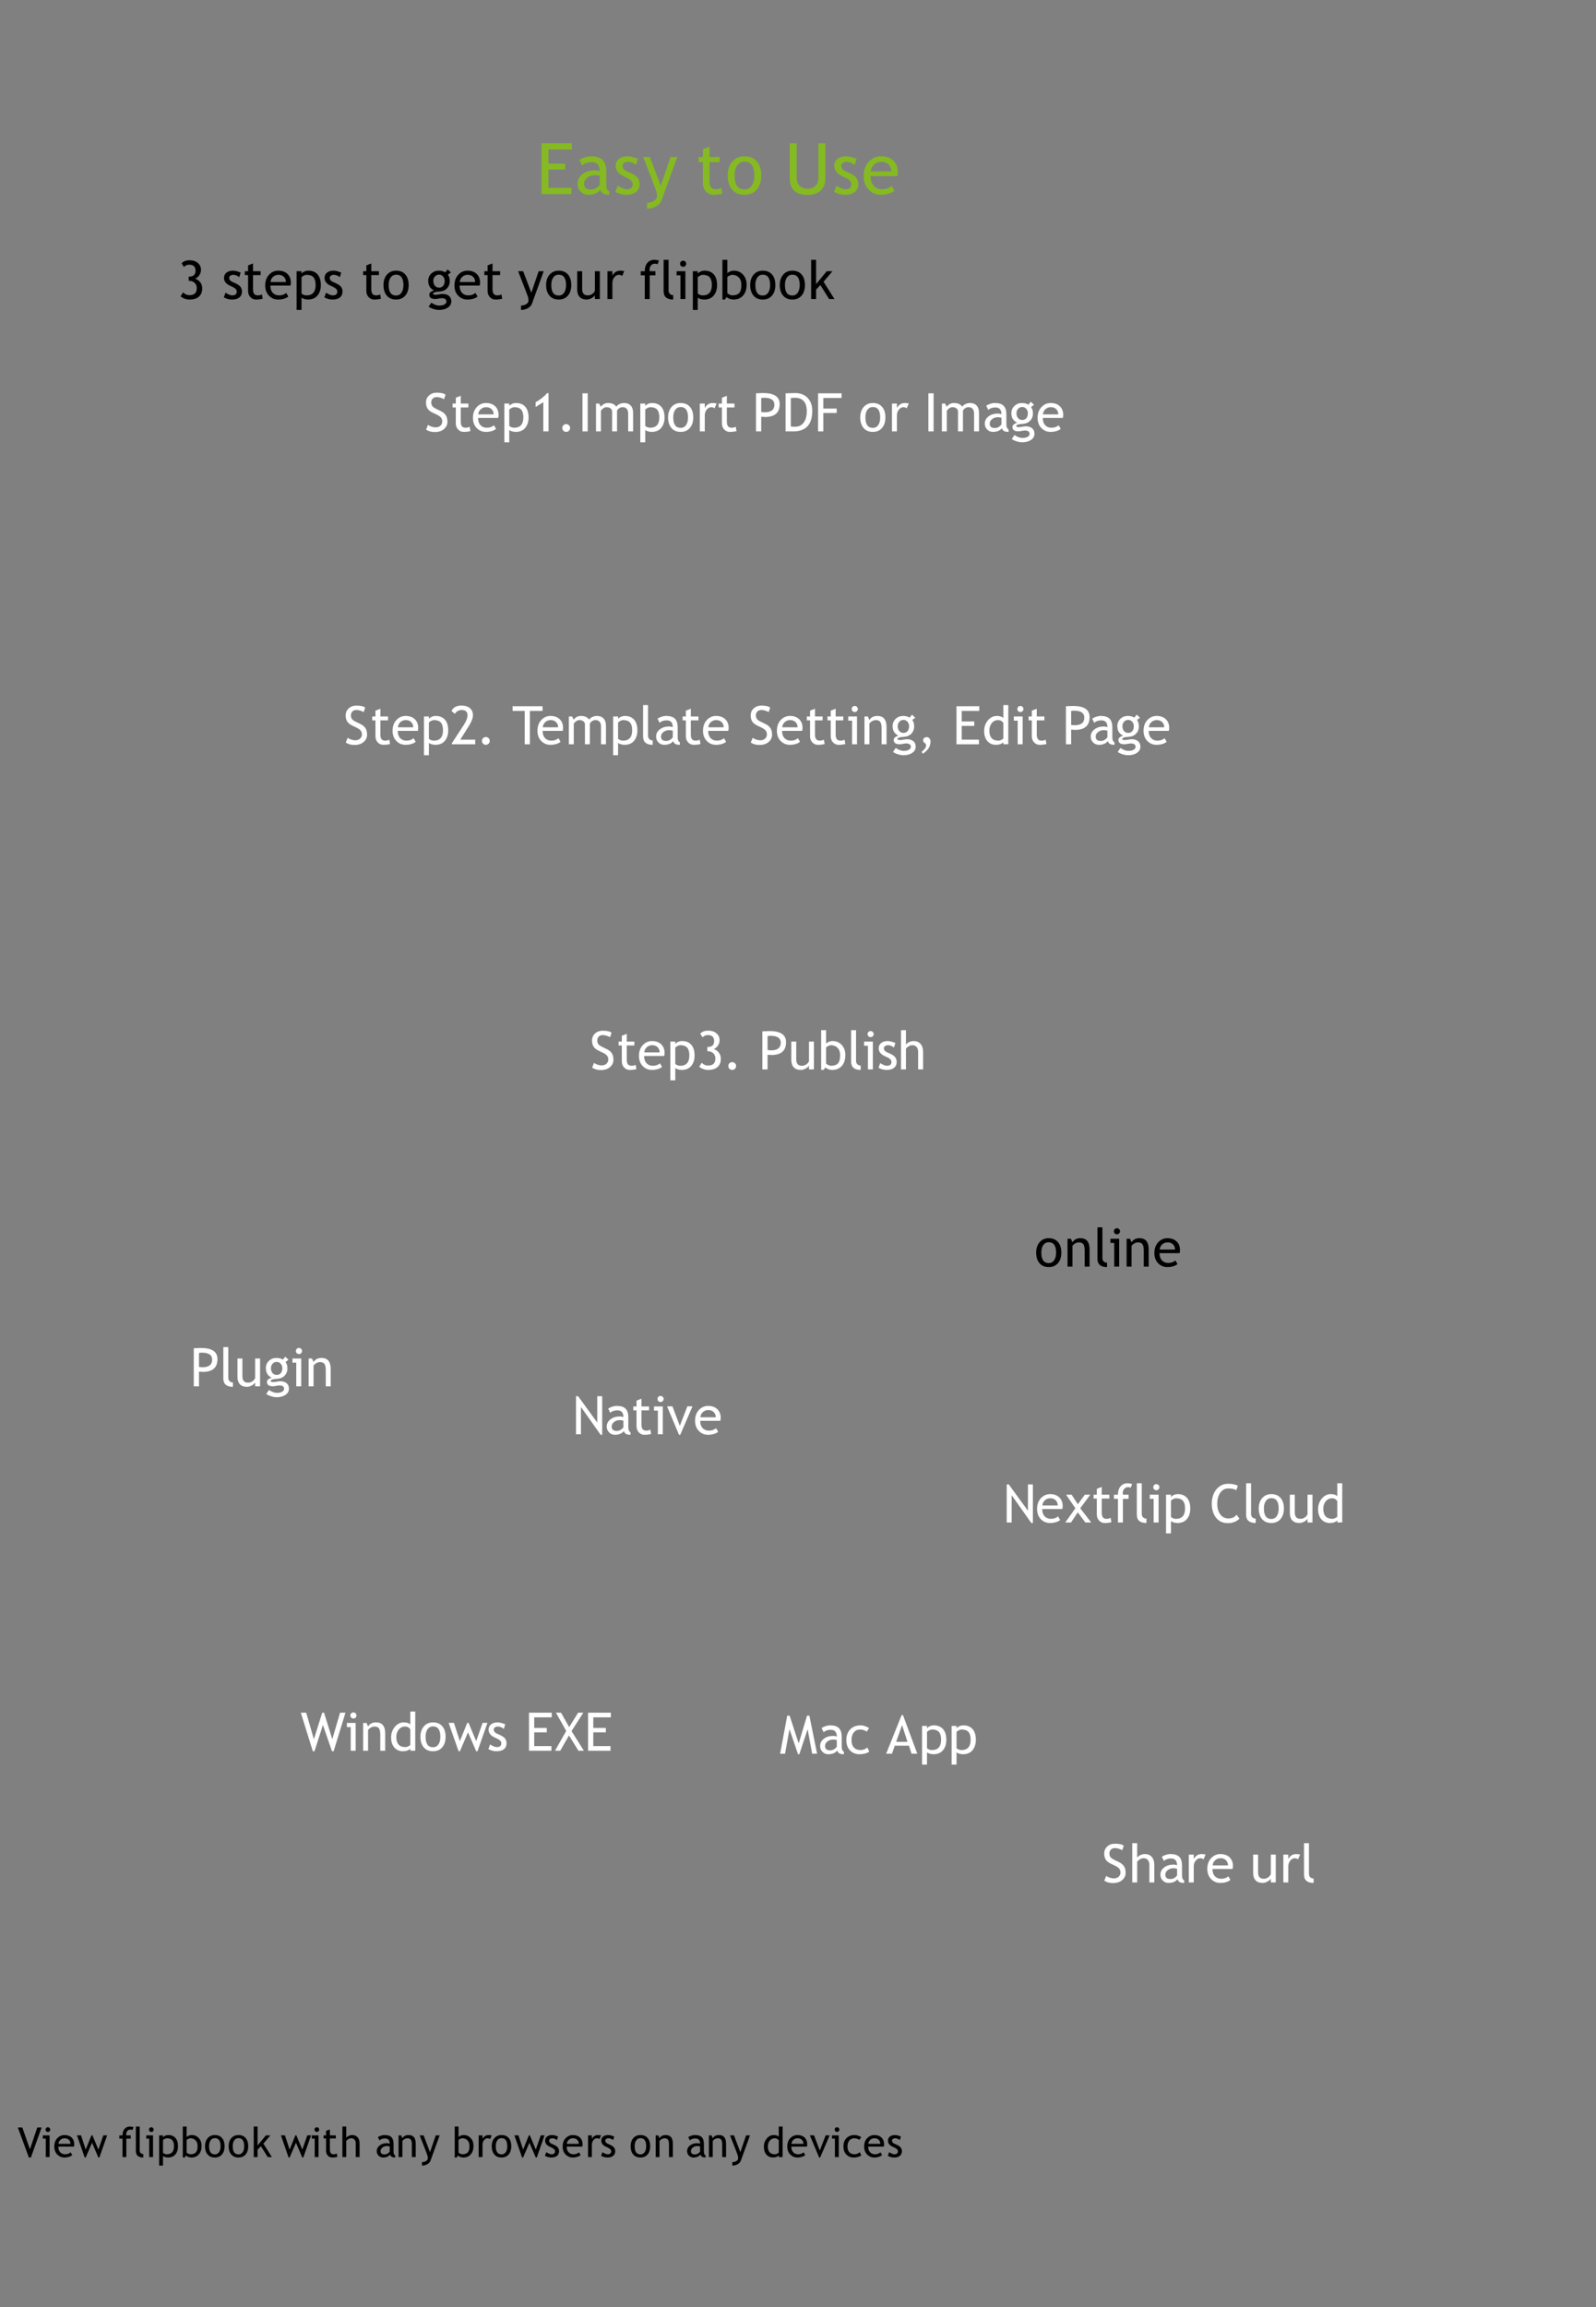 <?xml version="1.0" encoding="UTF-8"?>
<svg xmlns="http://www.w3.org/2000/svg" xmlns:xlink="http://www.w3.org/1999/xlink" width="540pt" height="780pt" viewBox="0 0 540 780" version="1.1" >
<rect x="0" y="0" width="540" height="780" fill="#808080" stroke="none"/>
<defs>
<g>
<symbol overflow="visible" id="glyph0-0" >
<path style="stroke:none;" d="M 1.125 -3.078 L 1.125 -9.828 L 7.875 -9.828 L 7.875 -3.078 Z M 2.25 -4.203 L 6.75 -4.203 L 6.75 -8.703 L 2.25 -8.703 Z M 2.25 -4.203 " >
</path>
</symbol>
<symbol overflow="visible" id="glyph0-1" >
<path style="stroke:none;" d="M 0.734 -0.594 L 1.375 -2.203 C 1.707 -1.961 2.117 -1.758 2.609 -1.594 C 3.098 -1.438 3.535 -1.359 3.922 -1.359 C 4.609 -1.359 5.16 -1.547 5.578 -1.922 C 5.992 -2.297 6.203 -2.773 6.203 -3.359 C 6.203 -3.797 6.082 -4.195 5.844 -4.562 C 5.613 -4.938 5.035 -5.344 4.109 -5.781 L 3.062 -6.266 C 2.188 -6.672 1.57 -7.156 1.219 -7.719 C 0.875 -8.281 0.703 -8.957 0.703 -9.75 C 0.703 -10.719 1.039 -11.516 1.719 -12.141 C 2.406 -12.773 3.281 -13.094 4.344 -13.094 C 5.77 -13.094 6.758 -12.863 7.312 -12.406 L 6.797 -10.875 C 6.555 -11.039 6.195 -11.203 5.719 -11.359 C 5.238 -11.523 4.797 -11.609 4.391 -11.609 C 3.785 -11.609 3.312 -11.438 2.969 -11.094 C 2.633 -10.75 2.469 -10.312 2.469 -9.781 C 2.469 -9.457 2.523 -9.16 2.641 -8.891 C 2.766 -8.617 2.938 -8.391 3.156 -8.203 C 3.375 -8.023 3.828 -7.77 4.516 -7.438 L 5.562 -6.938 C 6.438 -6.52 7.051 -6.023 7.406 -5.453 C 7.77 -4.879 7.953 -4.145 7.953 -3.25 C 7.953 -2.281 7.562 -1.457 6.781 -0.781 C 6 -0.113 4.961 0.219 3.672 0.219 C 2.523 0.219 1.547 -0.051 0.734 -0.594 Z M 0.734 -0.594 " >
</path>
</symbol>
<symbol overflow="visible" id="glyph0-2" >
<path style="stroke:none;" d="M 1.781 -8.094 L 0.688 -8.094 L 0.688 -9.406 L 1.781 -9.406 L 1.781 -11.375 L 3.453 -12.031 L 3.453 -9.406 L 6.031 -9.406 L 6.031 -8.094 L 3.453 -8.094 L 3.453 -3.422 C 3.453 -2.629 3.582 -2.066 3.844 -1.734 C 4.113 -1.398 4.547 -1.234 5.141 -1.234 C 5.566 -1.234 6.008 -1.344 6.469 -1.562 L 6.719 -0.094 C 6.02 0.082 5.258 0.172 4.438 0.172 C 3.695 0.172 3.066 -0.102 2.547 -0.656 C 2.035 -1.207 1.781 -1.906 1.781 -2.75 Z M 1.781 -8.094 " >
</path>
</symbol>
<symbol overflow="visible" id="glyph0-3" >
<path style="stroke:none;" d="M 9.109 -4.547 L 2.328 -4.547 C 2.328 -3.441 2.629 -2.594 3.234 -2 C 3.766 -1.488 4.453 -1.234 5.297 -1.234 C 6.242 -1.234 7.039 -1.508 7.688 -2.062 L 8.391 -0.859 C 8.129 -0.598 7.734 -0.375 7.203 -0.188 C 6.535 0.051 5.789 0.172 4.969 0.172 C 3.781 0.172 2.773 -0.227 1.953 -1.031 C 1.035 -1.914 0.578 -3.102 0.578 -4.594 C 0.578 -6.145 1.047 -7.391 1.984 -8.328 C 2.828 -9.172 3.828 -9.594 4.984 -9.594 C 6.328 -9.594 7.379 -9.211 8.141 -8.453 C 8.879 -7.723 9.25 -6.758 9.25 -5.562 C 9.25 -5.195 9.203 -4.859 9.109 -4.547 Z M 5.062 -8.188 C 4.32 -8.188 3.695 -7.945 3.188 -7.469 C 2.707 -7.008 2.438 -6.438 2.375 -5.75 L 7.578 -5.75 C 7.578 -6.426 7.367 -6.988 6.953 -7.438 C 6.492 -7.938 5.863 -8.188 5.062 -8.188 Z M 5.062 -8.188 " >
</path>
</symbol>
<symbol overflow="visible" id="glyph0-4" >
<path style="stroke:none;" d="M 2.859 -0.516 L 2.859 3.688 L 1.188 3.688 L 1.188 -9.406 L 2.859 -9.406 L 2.859 -8.641 C 3.492 -9.273 4.258 -9.594 5.156 -9.594 C 6.488 -9.594 7.523 -9.176 8.266 -8.344 C 9.016 -7.508 9.391 -6.289 9.391 -4.688 C 9.391 -3.258 9.016 -2.094 8.266 -1.188 C 7.516 -0.281 6.43 0.172 5.016 0.172 C 4.609 0.172 4.176 0.102 3.719 -0.031 C 3.27 -0.176 2.984 -0.336 2.859 -0.516 Z M 2.859 -7.391 L 2.859 -1.906 C 2.961 -1.738 3.18 -1.582 3.516 -1.438 C 3.859 -1.301 4.191 -1.234 4.516 -1.234 C 6.586 -1.234 7.625 -2.406 7.625 -4.75 C 7.625 -5.938 7.379 -6.805 6.891 -7.359 C 6.398 -7.91 5.613 -8.188 4.531 -8.188 C 4.289 -8.188 4 -8.102 3.656 -7.938 C 3.32 -7.77 3.055 -7.586 2.859 -7.391 Z M 2.859 -7.391 " >
</path>
</symbol>
<symbol overflow="visible" id="glyph0-5" >
<path style="stroke:none;" d="M 4.375 0 L 4.375 -9.875 L 1.766 -8.234 L 1.766 -9.875 C 2.422 -10.207 3.125 -10.664 3.875 -11.25 C 4.625 -11.844 5.203 -12.398 5.609 -12.922 L 6.141 -12.922 L 6.141 0 Z M 4.375 0 " >
</path>
</symbol>
<symbol overflow="visible" id="glyph0-6" >
<path style="stroke:none;" d="M 3.109 -2.469 C 3.473 -2.469 3.785 -2.336 4.047 -2.078 C 4.305 -1.828 4.438 -1.52 4.438 -1.156 C 4.438 -0.789 4.305 -0.477 4.047 -0.219 C 3.785 0.039 3.473 0.172 3.109 0.172 C 2.742 0.172 2.43 0.039 2.172 -0.219 C 1.922 -0.477 1.797 -0.789 1.797 -1.156 C 1.797 -1.52 1.922 -1.828 2.172 -2.078 C 2.43 -2.336 2.742 -2.469 3.109 -2.469 Z M 3.109 -2.469 " >
</path>
</symbol>
<symbol overflow="visible" id="glyph0-7" >
<path style="stroke:none;" d="M 1.625 0 L 1.625 -12.875 L 3.391 -12.875 L 3.391 0 Z M 1.625 0 " >
</path>
</symbol>
<symbol overflow="visible" id="glyph0-8" >
<path style="stroke:none;" d="M 12.078 0 L 12.078 -5.953 C 12.078 -7.441 11.438 -8.188 10.156 -8.188 C 9.75 -8.188 9.367 -8.062 9.016 -7.812 C 8.672 -7.562 8.438 -7.281 8.312 -6.969 L 8.312 0 L 6.641 0 L 6.641 -6.688 C 6.641 -7.156 6.461 -7.52 6.109 -7.781 C 5.766 -8.051 5.305 -8.188 4.734 -8.188 C 4.398 -8.188 4.039 -8.055 3.656 -7.797 C 3.281 -7.535 3.016 -7.25 2.859 -6.938 L 2.859 0 L 1.188 0 L 1.188 -9.406 L 2.281 -9.406 L 2.828 -8.328 C 3.473 -9.172 4.281 -9.594 5.25 -9.594 C 6.594 -9.594 7.535 -9.172 8.078 -8.328 C 8.266 -8.691 8.613 -8.992 9.125 -9.234 C 9.633 -9.473 10.16 -9.594 10.703 -9.594 C 11.672 -9.594 12.422 -9.301 12.953 -8.719 C 13.484 -8.145 13.75 -7.336 13.75 -6.297 L 13.75 0 Z M 12.078 0 " >
</path>
</symbol>
<symbol overflow="visible" id="glyph0-9" >
<path style="stroke:none;" d="M 0.578 -4.734 C 0.578 -6.18 0.969 -7.352 1.75 -8.25 C 2.531 -9.145 3.555 -9.594 4.828 -9.594 C 6.18 -9.594 7.227 -9.16 7.969 -8.297 C 8.719 -7.441 9.094 -6.254 9.094 -4.734 C 9.094 -3.211 8.707 -2.016 7.938 -1.141 C 7.176 -0.266 6.141 0.172 4.828 0.172 C 3.492 0.172 2.453 -0.27 1.703 -1.156 C 0.953 -2.039 0.578 -3.234 0.578 -4.734 Z M 2.328 -4.734 C 2.328 -2.367 3.16 -1.188 4.828 -1.188 C 5.609 -1.188 6.219 -1.5 6.656 -2.125 C 7.102 -2.758 7.328 -3.629 7.328 -4.734 C 7.328 -7.066 6.492 -8.234 4.828 -8.234 C 4.066 -8.234 3.457 -7.922 3 -7.297 C 2.551 -6.672 2.328 -5.816 2.328 -4.734 Z M 2.328 -4.734 " >
</path>
</symbol>
<symbol overflow="visible" id="glyph0-10" >
<path style="stroke:none;" d="M 6.297 -7.812 C 5.93 -8.062 5.566 -8.188 5.203 -8.188 C 4.609 -8.188 4.086 -7.91 3.641 -7.359 C 3.203 -6.816 2.984 -6.16 2.984 -5.391 L 2.984 0 L 1.312 0 L 1.312 -9.406 L 2.984 -9.406 L 2.984 -7.906 C 3.598 -9.031 4.504 -9.594 5.703 -9.594 C 6.004 -9.594 6.438 -9.539 7 -9.438 Z M 6.297 -7.812 " >
</path>
</symbol>
<symbol overflow="visible" id="glyph0-11" >
<path style="stroke:none;" d="" >
</path>
</symbol>
<symbol overflow="visible" id="glyph0-12" >
<path style="stroke:none;" d="M 3.078 -4.953 L 3.078 0 L 1.312 0 L 1.312 -12.875 C 2.645 -12.938 3.453 -12.969 3.734 -12.969 C 7.461 -12.969 9.328 -11.719 9.328 -9.219 C 9.328 -6.32 7.676 -4.875 4.375 -4.875 C 4.176 -4.875 3.742 -4.898 3.078 -4.953 Z M 3.078 -11.297 L 3.078 -6.547 C 3.816 -6.484 4.207 -6.453 4.25 -6.453 C 6.438 -6.453 7.531 -7.312 7.531 -9.031 C 7.531 -10.594 6.363 -11.375 4.031 -11.375 C 3.801 -11.375 3.484 -11.348 3.078 -11.297 Z M 3.078 -11.297 " >
</path>
</symbol>
<symbol overflow="visible" id="glyph0-13" >
<path style="stroke:none;" d="M 3.906 0 L 1.312 0 L 1.312 -12.875 C 2.969 -12.938 4.023 -12.969 4.484 -12.969 C 6.285 -12.969 7.711 -12.422 8.766 -11.328 C 9.816 -10.234 10.344 -8.781 10.344 -6.969 C 10.344 -2.32 8.195 0 3.906 0 Z M 3.078 -11.297 L 3.078 -1.672 C 3.473 -1.609 3.957 -1.578 4.531 -1.578 C 5.758 -1.578 6.723 -2.035 7.422 -2.953 C 8.129 -3.879 8.484 -5.164 8.484 -6.812 C 8.484 -9.852 7.117 -11.375 4.391 -11.375 C 4.223 -11.375 3.785 -11.348 3.078 -11.297 Z M 3.078 -11.297 " >
</path>
</symbol>
<symbol overflow="visible" id="glyph0-14" >
<path style="stroke:none;" d="M 3.078 -11.297 L 3.078 -7.719 L 7.609 -7.719 L 7.609 -6.219 L 3.078 -6.219 L 3.078 0 L 1.312 0 L 1.312 -12.875 L 9.266 -12.875 L 9.266 -11.297 Z M 3.078 -11.297 " >
</path>
</symbol>
<symbol overflow="visible" id="glyph0-15" >
<path style="stroke:none;" d="M 6.5 -1.078 C 5.832 -0.242 4.812 0.172 3.438 0.172 C 2.695 0.172 2.055 -0.094 1.516 -0.625 C 0.973 -1.164 0.703 -1.832 0.703 -2.625 C 0.703 -3.582 1.117 -4.391 1.953 -5.047 C 2.785 -5.703 3.852 -6.031 5.156 -6.031 C 5.5 -6.031 5.895 -5.957 6.344 -5.812 C 6.344 -7.332 5.664 -8.094 4.312 -8.094 C 3.27 -8.094 2.469 -7.812 1.906 -7.25 L 1.203 -8.656 C 1.516 -8.906 1.945 -9.125 2.5 -9.312 C 3.062 -9.5 3.598 -9.594 4.109 -9.594 C 5.473 -9.594 6.461 -9.281 7.078 -8.656 C 7.703 -8.031 8.016 -7.047 8.016 -5.703 L 8.016 -2.328 C 8.016 -1.492 8.258 -0.941 8.75 -0.672 L 8.75 0.172 C 8.07 0.172 7.562 0.078 7.219 -0.109 C 6.883 -0.305 6.645 -0.629 6.5 -1.078 Z M 6.344 -4.625 C 5.82 -4.738 5.453 -4.797 5.234 -4.797 C 4.391 -4.797 3.703 -4.578 3.172 -4.141 C 2.641 -3.711 2.375 -3.203 2.375 -2.609 C 2.375 -1.629 2.953 -1.141 4.109 -1.141 C 4.953 -1.141 5.695 -1.539 6.344 -2.344 Z M 6.344 -4.625 " >
</path>
</symbol>
<symbol overflow="visible" id="glyph0-16" >
<path style="stroke:none;" d="M 0.844 2.578 L 1.75 1.234 C 2.719 1.891 3.613 2.219 4.438 2.219 C 5.195 2.219 5.789 2.086 6.219 1.828 C 6.656 1.566 6.875 1.242 6.875 0.859 C 6.875 0.086 6.328 -0.297 5.234 -0.297 C 5.047 -0.297 4.703 -0.25 4.203 -0.156 C 3.711 -0.062 3.332 -0.016 3.062 -0.016 C 1.727 -0.016 1.062 -0.516 1.062 -1.516 C 1.062 -1.828 1.219 -2.109 1.531 -2.359 C 1.844 -2.617 2.227 -2.801 2.688 -2.906 C 1.363 -3.531 0.703 -4.609 0.703 -6.141 C 0.703 -7.129 1.047 -7.953 1.734 -8.609 C 2.422 -9.266 3.266 -9.594 4.266 -9.594 C 5.191 -9.594 5.914 -9.398 6.438 -9.016 L 7.281 -10.016 L 8.375 -8.984 L 7.359 -8.234 C 7.785 -7.68 8 -6.957 8 -6.062 C 8 -5.102 7.703 -4.301 7.109 -3.656 C 6.523 -3.02 5.754 -2.656 4.797 -2.562 L 3.406 -2.422 C 3.25 -2.398 3.031 -2.332 2.75 -2.219 C 2.477 -2.113 2.344 -1.973 2.344 -1.797 C 2.344 -1.555 2.629 -1.438 3.203 -1.438 C 3.453 -1.438 3.844 -1.484 4.375 -1.578 C 4.906 -1.672 5.301 -1.719 5.562 -1.719 C 6.488 -1.719 7.211 -1.492 7.734 -1.047 C 8.254 -0.609 8.516 0.004 8.516 0.797 C 8.516 1.66 8.125 2.359 7.344 2.891 C 6.562 3.422 5.578 3.688 4.391 3.688 C 3.785 3.688 3.145 3.578 2.469 3.359 C 1.789 3.148 1.25 2.891 0.844 2.578 Z M 4.391 -8.25 C 3.805 -8.25 3.332 -8.039 2.969 -7.625 C 2.602 -7.219 2.422 -6.723 2.422 -6.141 C 2.422 -5.484 2.598 -4.938 2.953 -4.5 C 3.305 -4.07 3.785 -3.859 4.391 -3.859 C 4.984 -3.859 5.445 -4.066 5.781 -4.484 C 6.113 -4.898 6.281 -5.453 6.281 -6.141 C 6.281 -6.723 6.098 -7.219 5.734 -7.625 C 5.367 -8.039 4.922 -8.25 4.391 -8.25 Z M 4.391 -8.25 " >
</path>
</symbol>
<symbol overflow="visible" id="glyph0-17" >
<path style="stroke:none;" d="M 0.609 0 L 0.609 -0.359 L 4.641 -6.531 C 5.484 -7.82 5.906 -8.922 5.906 -9.828 C 5.906 -11.016 5.234 -11.609 3.891 -11.609 C 3.422 -11.609 2.977 -11.484 2.562 -11.234 C 2.145 -10.984 1.844 -10.672 1.656 -10.297 L 0.516 -11.219 C 0.711 -11.789 1.102 -12.25 1.688 -12.594 C 2.27 -12.938 2.977 -13.109 3.812 -13.109 C 5.039 -13.109 6.004 -12.82 6.703 -12.25 C 7.398 -11.676 7.75 -10.867 7.75 -9.828 C 7.75 -8.859 7.285 -7.641 6.359 -6.172 L 3.469 -1.578 L 8.516 -1.578 L 8.516 0 Z M 0.609 0 " >
</path>
</symbol>
<symbol overflow="visible" id="glyph0-18" >
<path style="stroke:none;" d="M 6.016 -11.297 L 6.016 0 L 4.25 0 L 4.25 -11.297 L 0.156 -11.297 L 0.156 -12.875 L 10.297 -12.875 L 10.297 -11.297 Z M 6.016 -11.297 " >
</path>
</symbol>
<symbol overflow="visible" id="glyph0-19" >
<path style="stroke:none;" d="M 1.312 -2.656 L 1.312 -13.266 L 2.984 -13.266 L 2.984 -2.938 C 2.984 -2.438 3.129 -2.039 3.422 -1.75 C 3.711 -1.457 4.094 -1.312 4.562 -1.312 L 4.562 0.172 C 2.395 0.172 1.312 -0.77 1.312 -2.656 Z M 1.312 -2.656 " >
</path>
</symbol>
<symbol overflow="visible" id="glyph0-20" >
<path style="stroke:none;" d="M 2.906 -12.969 C 3.195 -12.969 3.441 -12.863 3.641 -12.656 C 3.848 -12.457 3.953 -12.219 3.953 -11.938 C 3.953 -11.656 3.848 -11.41 3.641 -11.203 C 3.441 -11.004 3.195 -10.906 2.906 -10.906 C 2.625 -10.906 2.379 -11.004 2.172 -11.203 C 1.973 -11.41 1.875 -11.656 1.875 -11.938 C 1.875 -12.227 1.973 -12.473 2.172 -12.672 C 2.379 -12.867 2.625 -12.969 2.906 -12.969 Z M 2 0 L 2 -8 L 0.703 -8 L 0.703 -9.406 L 3.672 -9.406 L 3.672 0 Z M 2 0 " >
</path>
</symbol>
<symbol overflow="visible" id="glyph0-21" >
<path style="stroke:none;" d="M 6.984 0 L 6.984 -5.469 C 6.984 -6.477 6.832 -7.18 6.531 -7.578 C 6.227 -7.984 5.723 -8.188 5.016 -8.188 C 4.629 -8.188 4.227 -8.07 3.812 -7.844 C 3.395 -7.613 3.078 -7.332 2.859 -7 L 2.859 0 L 1.188 0 L 1.188 -9.406 L 2.328 -9.406 L 2.859 -8.203 C 3.41 -9.129 4.312 -9.594 5.562 -9.594 C 7.625 -9.594 8.656 -8.336 8.656 -5.828 L 8.656 0 Z M 6.984 0 " >
</path>
</symbol>
<symbol overflow="visible" id="glyph0-22" >
<path style="stroke:none;" d="M 1.969 3.188 L 1.516 2.562 C 2.523 1.727 3.031 1.023 3.031 0.453 C 3.031 0.191 2.941 -0.066 2.766 -0.328 C 2.266 -0.566 2.016 -0.91 2.016 -1.359 C 2.016 -1.672 2.133 -1.926 2.375 -2.125 C 2.613 -2.332 2.914 -2.438 3.281 -2.438 C 3.602 -2.438 3.891 -2.297 4.141 -2.016 C 4.398 -1.734 4.531 -1.406 4.531 -1.031 C 4.531 -0.25 4.363 0.453 4.031 1.078 C 3.707 1.703 3.02 2.406 1.969 3.188 Z M 1.969 3.188 " >
</path>
</symbol>
<symbol overflow="visible" id="glyph0-23" >
<path style="stroke:none;" d="M 3.078 -11.297 L 3.078 -7.719 L 7.328 -7.719 L 7.328 -6.219 L 3.078 -6.219 L 3.078 -1.578 L 8.906 -1.578 L 8.906 0 L 1.312 0 L 1.312 -12.875 L 9.016 -12.875 L 9.016 -11.297 Z M 3.078 -11.297 " >
</path>
</symbol>
<symbol overflow="visible" id="glyph0-24" >
<path style="stroke:none;" d="M 7.156 -0.016 L 7.156 -0.703 C 6.57 -0.117 5.727 0.172 4.625 0.172 C 3.445 0.172 2.488 -0.25 1.75 -1.094 C 1.02 -1.938 0.656 -3.062 0.656 -4.469 C 0.656 -5.883 1.078 -7.094 1.922 -8.094 C 2.766 -9.094 3.77 -9.594 4.938 -9.594 C 5.914 -9.594 6.656 -9.363 7.156 -8.906 L 7.156 -13.266 L 8.828 -13.266 L 8.828 -0.016 Z M 7.156 -7.234 C 6.727 -7.867 6.148 -8.188 5.422 -8.188 C 4.523 -8.188 3.801 -7.848 3.25 -7.172 C 2.695 -6.504 2.422 -5.656 2.422 -4.625 C 2.422 -2.363 3.453 -1.234 5.516 -1.234 C 5.773 -1.234 6.086 -1.316 6.453 -1.484 C 6.828 -1.648 7.062 -1.828 7.156 -2.016 Z M 7.156 -7.234 " >
</path>
</symbol>
<symbol overflow="visible" id="glyph0-25" >
<path style="stroke:none;" d="M 0.953 -0.922 L 1.797 -2.266 C 2.367 -1.629 3.098 -1.312 3.984 -1.312 C 5.609 -1.312 6.422 -2.109 6.422 -3.703 C 6.422 -4.43 6.18 -5.02 5.703 -5.469 C 5.234 -5.926 4.609 -6.156 3.828 -6.156 L 3.688 -6.156 L 3.688 -7.578 L 3.766 -7.578 C 5.254 -7.578 6 -8.234 6 -9.547 C 6 -10.922 5.297 -11.609 3.891 -11.609 C 3.129 -11.609 2.523 -11.352 2.078 -10.844 L 1.297 -12.047 C 1.836 -12.754 2.75 -13.109 4.031 -13.109 C 5.156 -13.109 6.07 -12.805 6.781 -12.203 C 7.488 -11.598 7.844 -10.828 7.844 -9.891 C 7.844 -9.18 7.645 -8.551 7.25 -8 C 6.852 -7.445 6.391 -7.078 5.859 -6.891 C 6.598 -6.648 7.18 -6.238 7.609 -5.656 C 8.047 -5.082 8.266 -4.383 8.266 -3.562 C 8.266 -2.375 7.883 -1.453 7.125 -0.797 C 6.375 -0.148 5.316 0.172 3.953 0.172 C 3.379 0.172 2.816 0.066 2.266 -0.141 C 1.711 -0.359 1.273 -0.617 0.953 -0.922 Z M 0.953 -0.922 " >
</path>
</symbol>
<symbol overflow="visible" id="glyph0-26" >
<path style="stroke:none;" d="M 2.766 -9.406 L 2.766 -3.406 C 2.766 -1.957 3.395 -1.234 4.656 -1.234 C 5.207 -1.234 5.711 -1.391 6.172 -1.703 C 6.629 -2.023 6.93 -2.391 7.078 -2.797 L 7.078 -9.406 L 8.75 -9.406 L 8.75 0 L 7.078 0 L 7.078 -1.297 C 6.891 -0.93 6.508 -0.594 5.938 -0.281 C 5.375 0.02 4.828 0.172 4.297 0.172 C 3.266 0.172 2.473 -0.117 1.922 -0.703 C 1.367 -1.297 1.094 -2.141 1.094 -3.234 L 1.094 -9.406 Z M 2.766 -9.406 " >
</path>
</symbol>
<symbol overflow="visible" id="glyph0-27" >
<path style="stroke:none;" d="M 2.609 -0.672 L 2.016 0.172 L 1.188 0.172 L 1.188 -13.266 L 2.859 -13.266 L 2.859 -8.719 C 3.016 -8.938 3.312 -9.133 3.75 -9.312 C 4.188 -9.5 4.613 -9.594 5.031 -9.594 C 6.32 -9.594 7.367 -9.145 8.172 -8.25 C 8.973 -7.363 9.375 -6.238 9.375 -4.875 C 9.375 -3.301 8.973 -2.066 8.172 -1.172 C 7.367 -0.273 6.281 0.172 4.906 0.172 C 4.457 0.172 4.016 0.086 3.578 -0.078 C 3.148 -0.242 2.828 -0.441 2.609 -0.672 Z M 2.859 -7.438 L 2.859 -2.016 C 2.859 -1.922 3.066 -1.766 3.484 -1.547 C 3.898 -1.336 4.219 -1.234 4.438 -1.234 C 5.57 -1.234 6.383 -1.504 6.875 -2.047 C 7.363 -2.586 7.609 -3.504 7.609 -4.797 C 7.609 -5.859 7.32 -6.688 6.75 -7.281 C 6.176 -7.883 5.406 -8.188 4.438 -8.188 C 4.227 -8.188 3.941 -8.098 3.578 -7.922 C 3.211 -7.742 2.973 -7.582 2.859 -7.438 Z M 2.859 -7.438 " >
</path>
</symbol>
<symbol overflow="visible" id="glyph0-28" >
<path style="stroke:none;" d="M 0.578 -0.562 L 1.156 -2.141 C 2.094 -1.535 2.844 -1.234 3.406 -1.234 C 4.438 -1.234 4.953 -1.664 4.953 -2.531 C 4.953 -3.156 4.457 -3.688 3.469 -4.125 C 2.695 -4.477 2.176 -4.742 1.906 -4.922 C 1.645 -5.109 1.414 -5.316 1.219 -5.547 C 1.02 -5.773 0.875 -6.02 0.781 -6.281 C 0.688 -6.551 0.641 -6.832 0.641 -7.125 C 0.641 -7.895 0.922 -8.5 1.484 -8.938 C 2.047 -9.375 2.781 -9.594 3.688 -9.594 C 4.375 -9.594 5.238 -9.375 6.281 -8.938 L 5.797 -7.391 C 5.141 -7.922 4.477 -8.188 3.812 -8.188 C 3.406 -8.188 3.066 -8.094 2.797 -7.906 C 2.523 -7.719 2.391 -7.477 2.391 -7.188 C 2.391 -6.582 2.734 -6.125 3.422 -5.812 L 4.609 -5.281 C 5.348 -4.938 5.883 -4.551 6.219 -4.125 C 6.551 -3.695 6.719 -3.16 6.719 -2.516 C 6.719 -1.672 6.422 -1.008 5.828 -0.531 C 5.234 -0.062 4.41 0.172 3.359 0.172 C 2.367 0.172 1.441 -0.07 0.578 -0.562 Z M 0.578 -0.562 " >
</path>
</symbol>
<symbol overflow="visible" id="glyph0-29" >
<path style="stroke:none;" d="M 6.984 0 L 6.984 -5.922 C 6.984 -6.617 6.812 -7.172 6.469 -7.578 C 6.125 -7.984 5.641 -8.188 5.016 -8.188 C 4.609 -8.188 4.203 -8.066 3.797 -7.828 C 3.391 -7.586 3.078 -7.312 2.859 -7 L 2.859 0 L 1.188 0 L 1.188 -13.266 L 2.859 -13.266 L 2.859 -8.375 C 3.078 -8.719 3.43 -9.004 3.922 -9.234 C 4.422 -9.473 4.938 -9.594 5.469 -9.594 C 6.469 -9.594 7.25 -9.266 7.812 -8.609 C 8.375 -7.953 8.656 -7.055 8.656 -5.922 L 8.656 0 Z M 6.984 0 " >
</path>
</symbol>
<symbol overflow="visible" id="glyph0-30" >
<path style="stroke:none;" d="M 9.641 0.172 L 2.984 -9.234 L 2.984 0 L 1.312 0 L 1.312 -12.875 L 2.016 -12.875 L 8.5 -3.969 L 8.5 -12.875 L 10.172 -12.875 L 10.172 0.172 Z M 9.641 0.172 " >
</path>
</symbol>
<symbol overflow="visible" id="glyph0-31" >
<path style="stroke:none;" d="M 4.578 0.172 L 4.141 0.172 L 0.109 -9.438 L 1.938 -9.438 L 4.422 -2.844 L 6.969 -9.438 L 8.703 -9.438 Z M 4.578 0.172 " >
</path>
</symbol>
<symbol overflow="visible" id="glyph0-32" >
<path style="stroke:none;" d="M 11.219 0.172 L 10.656 0.172 L 7.594 -8.703 L 4.734 0.172 L 4.172 0.172 L 0.109 -12.875 L 1.938 -12.875 L 4.531 -3.891 L 7.359 -12.875 L 7.969 -12.875 L 10.766 -3.906 L 13.391 -12.875 L 15.219 -12.875 Z M 11.219 0.172 " >
</path>
</symbol>
<symbol overflow="visible" id="glyph0-33" >
<path style="stroke:none;" d="M 9.891 0.172 L 9.453 0.172 L 6.688 -6.234 L 3.938 0.172 L 3.5 0.172 L 0.125 -9.438 L 1.922 -9.438 L 3.922 -3.266 L 6.438 -9.438 L 6.875 -9.438 L 9.453 -3.266 L 11.625 -9.438 L 13.266 -9.438 Z M 9.891 0.172 " >
</path>
</symbol>
<symbol overflow="visible" id="glyph0-34" >
<path style="stroke:none;" d="M 8.047 0 L 4.844 -5.172 L 1.891 0 L 0.109 0 L 3.906 -6.688 L 0.422 -12.891 L 2.156 -12.875 L 4.906 -8 L 7.938 -12.875 L 9.703 -12.875 L 5.703 -6.641 L 9.906 0 Z M 8.047 0 " >
</path>
</symbol>
<symbol overflow="visible" id="glyph0-35" >
<path style="stroke:none;" d="M 11.016 0 L 9.484 -8.266 L 6.672 0.172 L 6.234 0.172 L 3.344 -8.266 L 1.844 0 L 0.172 0 L 2.578 -12.875 L 3.391 -12.875 L 6.453 -3.484 L 9.281 -12.875 L 10.078 -12.875 L 12.688 0 Z M 11.016 0 " >
</path>
</symbol>
<symbol overflow="visible" id="glyph0-36" >
<path style="stroke:none;" d="M 8.281 -8.656 L 7.469 -7.469 C 7.289 -7.633 6.988 -7.797 6.562 -7.953 C 6.133 -8.109 5.711 -8.188 5.297 -8.188 C 4.379 -8.188 3.656 -7.867 3.125 -7.234 C 2.594 -6.598 2.328 -5.723 2.328 -4.609 C 2.328 -3.516 2.598 -2.676 3.141 -2.094 C 3.691 -1.52 4.453 -1.234 5.422 -1.234 C 6.172 -1.234 6.926 -1.52 7.688 -2.094 L 8.344 -0.688 C 7.445 -0.113 6.336 0.172 5.016 0.172 C 3.723 0.172 2.66 -0.254 1.828 -1.109 C 0.992 -1.973 0.578 -3.141 0.578 -4.609 C 0.578 -6.109 1.008 -7.312 1.875 -8.219 C 2.75 -9.133 3.941 -9.594 5.453 -9.594 C 5.93 -9.594 6.457 -9.488 7.031 -9.281 C 7.602 -9.07 8.02 -8.863 8.281 -8.656 Z M 8.281 -8.656 " >
</path>
</symbol>
<symbol overflow="visible" id="glyph0-37" >
<path style="stroke:none;" d="M 8.625 0 L 7.75 -2.719 L 2.953 -2.719 L 2 0 L 0.031 0 L 5.266 -13.047 L 5.734 -13.047 L 10.578 0 Z M 5.422 -9.672 L 3.422 -4.016 L 7.25 -4.016 Z M 5.422 -9.672 " >
</path>
</symbol>
<symbol overflow="visible" id="glyph0-38" >
<path style="stroke:none;" d="M 6.922 0 L 4.344 -3.422 L 2.062 0 L 0.109 0 L 3.531 -4.812 L 0.391 -9.406 L 2.266 -9.406 L 4.375 -6.172 L 6.734 -9.406 L 8.594 -9.406 L 5.172 -4.812 L 8.906 0 Z M 6.922 0 " >
</path>
</symbol>
<symbol overflow="visible" id="glyph0-39" >
<path style="stroke:none;" d="M 6.281 -11.781 C 5.938 -11.895 5.617 -11.953 5.328 -11.953 C 4.816 -11.953 4.395 -11.758 4.062 -11.375 C 3.727 -10.988 3.562 -10.5 3.562 -9.906 C 3.562 -9.75 3.578 -9.582 3.609 -9.406 L 5.531 -9.406 L 5.531 -8 L 3.609 -8 L 3.609 0 L 1.938 0 L 1.938 -8 L 0.578 -8 L 0.578 -9.406 L 1.938 -9.406 C 1.938 -10.613 2.234 -11.555 2.828 -12.234 C 3.422 -12.922 4.203 -13.266 5.172 -13.266 C 5.66 -13.266 6.18 -13.18 6.734 -13.016 Z M 6.281 -11.781 " >
</path>
</symbol>
<symbol overflow="visible" id="glyph0-40" >
<path style="stroke:none;" d="M 9.531 -12.406 L 8.953 -10.906 C 8.391 -11.312 7.504 -11.516 6.297 -11.516 C 5.16 -11.516 4.25 -11.023 3.562 -10.047 C 2.883 -9.078 2.547 -7.828 2.547 -6.297 C 2.547 -4.828 2.895 -3.633 3.594 -2.719 C 4.301 -1.812 5.207 -1.359 6.312 -1.359 C 7.52 -1.359 8.445 -1.785 9.094 -2.641 L 10.062 -1.297 C 9.039 -0.285 7.727 0.219 6.125 0.219 C 4.445 0.219 3.125 -0.383 2.156 -1.594 C 1.188 -2.812 0.703 -4.414 0.703 -6.406 C 0.703 -8.32 1.219 -9.914 2.25 -11.188 C 3.281 -12.457 4.613 -13.094 6.25 -13.094 C 7.645 -13.094 8.738 -12.863 9.531 -12.406 Z M 9.531 -12.406 " >
</path>
</symbol>
<symbol overflow="visible" id="glyph0-41" >
<path style="stroke:none;" d="M 4.781 1.594 C 4.562 2.195 4.102 2.695 3.406 3.094 C 2.719 3.488 1.945 3.688 1.094 3.688 L 1.094 2.203 C 1.789 2.203 2.383 2.035 2.875 1.703 C 3.375 1.379 3.625 0.984 3.625 0.516 C 3.625 0.004 3.531 -0.5 3.344 -1 C 3.164 -1.508 2.938 -2.129 2.656 -2.859 L 0.109 -9.406 L 1.812 -9.406 L 4.578 -2.141 L 7.062 -9.406 L 8.766 -9.406 Z M 4.781 1.594 " >
</path>
</symbol>
<symbol overflow="visible" id="glyph0-42" >
<path style="stroke:none;" d="M 7.266 0 L 4.312 -4.719 L 2.859 -3.203 L 2.859 0 L 1.188 0 L 1.188 -13.266 L 2.859 -13.266 L 2.859 -5.031 L 6.453 -9.406 L 8.406 -9.406 L 5.391 -5.844 L 9.078 0 Z M 7.266 0 " >
</path>
</symbol>
<symbol overflow="visible" id="glyph1-0" >
<path style="stroke:none;" d="M 1.5 -4.109 L 1.5 -13.109 L 10.5 -13.109 L 10.5 -4.109 Z M 3 -5.609 L 9 -5.609 L 9 -11.609 L 3 -11.609 Z M 3 -5.609 " >
</path>
</symbol>
<symbol overflow="visible" id="glyph1-1" >
<path style="stroke:none;" d="M 4.109 -15.062 L 4.109 -10.297 L 9.781 -10.297 L 9.781 -8.297 L 4.109 -8.297 L 4.109 -2.109 L 11.891 -2.109 L 11.891 0 L 1.766 0 L 1.766 -17.172 L 12.016 -17.172 L 12.016 -15.062 Z M 4.109 -15.062 " >
</path>
</symbol>
<symbol overflow="visible" id="glyph1-2" >
<path style="stroke:none;" d="M 8.672 -1.438 C 7.785 -0.32 6.422 0.234 4.578 0.234 C 3.598 0.234 2.742 -0.117 2.016 -0.828 C 1.297 -1.547 0.938 -2.438 0.938 -3.5 C 0.938 -4.781 1.492 -5.859 2.609 -6.734 C 3.723 -7.609 5.145 -8.047 6.875 -8.047 C 7.344 -8.047 7.875 -7.945 8.469 -7.75 C 8.469 -9.781 7.562 -10.797 5.75 -10.797 C 4.352 -10.797 3.281 -10.422 2.531 -9.672 L 1.594 -11.531 C 2.02 -11.875 2.602 -12.164 3.344 -12.406 C 4.094 -12.656 4.805 -12.781 5.484 -12.781 C 7.305 -12.781 8.629 -12.363 9.453 -11.531 C 10.273 -10.707 10.688 -9.395 10.688 -7.594 L 10.688 -3.094 C 10.688 -1.988 11.016 -1.254 11.672 -0.891 L 11.672 0.219 C 10.766 0.219 10.086 0.094 9.641 -0.156 C 9.191 -0.414 8.867 -0.844 8.672 -1.438 Z M 8.469 -6.172 C 7.758 -6.328 7.266 -6.406 6.984 -6.406 C 5.859 -6.406 4.941 -6.113 4.234 -5.531 C 3.523 -4.957 3.172 -4.273 3.172 -3.484 C 3.172 -2.18 3.938 -1.531 5.469 -1.531 C 6.594 -1.531 7.594 -2.062 8.469 -3.125 Z M 8.469 -6.172 " >
</path>
</symbol>
<symbol overflow="visible" id="glyph1-3" >
<path style="stroke:none;" d="M 0.766 -0.75 L 1.547 -2.859 C 2.785 -2.047 3.785 -1.641 4.547 -1.641 C 5.922 -1.641 6.609 -2.219 6.609 -3.375 C 6.609 -4.207 5.945 -4.922 4.625 -5.516 C 3.594 -5.984 2.898 -6.336 2.547 -6.578 C 2.191 -6.816 1.883 -7.086 1.625 -7.391 C 1.363 -7.703 1.164 -8.031 1.031 -8.375 C 0.906 -8.727 0.844 -9.102 0.844 -9.5 C 0.844 -10.531 1.219 -11.332 1.969 -11.906 C 2.719 -12.488 3.695 -12.781 4.906 -12.781 C 5.82 -12.781 6.977 -12.492 8.375 -11.922 L 7.734 -9.859 C 6.848 -10.555 5.961 -10.906 5.078 -10.906 C 4.547 -10.906 4.098 -10.781 3.734 -10.531 C 3.367 -10.281 3.188 -9.969 3.188 -9.594 C 3.188 -8.781 3.645 -8.172 4.562 -7.766 L 6.156 -7.031 C 7.133 -6.582 7.844 -6.07 8.281 -5.5 C 8.727 -4.938 8.953 -4.223 8.953 -3.359 C 8.953 -2.234 8.555 -1.352 7.766 -0.719 C 6.984 -0.082 5.891 0.234 4.484 0.234 C 3.172 0.234 1.93 -0.094 0.766 -0.75 Z M 0.766 -0.75 " >
</path>
</symbol>
<symbol overflow="visible" id="glyph1-4" >
<path style="stroke:none;" d="M 6.375 2.141 C 6.082 2.93 5.473 3.594 4.547 4.125 C 3.629 4.656 2.598 4.922 1.453 4.922 L 1.453 2.938 C 2.379 2.938 3.176 2.719 3.844 2.281 C 4.508 1.844 4.844 1.312 4.844 0.688 C 4.844 0 4.719 -0.676 4.469 -1.344 C 4.227 -2.008 3.922 -2.836 3.547 -3.828 L 0.141 -12.547 L 2.422 -12.547 L 6.109 -2.844 L 9.422 -12.547 L 11.703 -12.547 Z M 6.375 2.141 " >
</path>
</symbol>
<symbol overflow="visible" id="glyph1-5" >
<path style="stroke:none;" d="" >
</path>
</symbol>
<symbol overflow="visible" id="glyph1-6" >
<path style="stroke:none;" d="M 2.375 -10.797 L 0.922 -10.797 L 0.922 -12.547 L 2.375 -12.547 L 2.375 -15.172 L 4.609 -16.031 L 4.609 -12.547 L 8.047 -12.547 L 8.047 -10.797 L 4.609 -10.797 L 4.609 -4.562 C 4.609 -3.508 4.785 -2.758 5.141 -2.312 C 5.492 -1.863 6.066 -1.641 6.859 -1.641 C 7.43 -1.641 8.02 -1.785 8.625 -2.078 L 8.953 -0.125 C 8.035 0.113 7.023 0.234 5.922 0.234 C 4.93 0.234 4.094 -0.133 3.406 -0.875 C 2.719 -1.613 2.375 -2.547 2.375 -3.672 Z M 2.375 -10.797 " >
</path>
</symbol>
<symbol overflow="visible" id="glyph1-7" >
<path style="stroke:none;" d="M 0.766 -6.312 C 0.766 -8.25 1.285 -9.812 2.328 -11 C 3.367 -12.188 4.742 -12.781 6.453 -12.781 C 8.242 -12.781 9.633 -12.207 10.625 -11.062 C 11.625 -9.926 12.125 -8.344 12.125 -6.312 C 12.125 -4.281 11.613 -2.68 10.594 -1.516 C 9.582 -0.348 8.203 0.234 6.453 0.234 C 4.66 0.234 3.266 -0.352 2.266 -1.531 C 1.266 -2.719 0.766 -4.312 0.766 -6.312 Z M 3.109 -6.312 C 3.109 -3.156 4.223 -1.578 6.453 -1.578 C 7.484 -1.578 8.297 -2 8.891 -2.844 C 9.484 -3.688 9.781 -4.844 9.781 -6.312 C 9.781 -9.414 8.672 -10.969 6.453 -10.969 C 5.43 -10.969 4.617 -10.551 4.016 -9.719 C 3.41 -8.895 3.109 -7.758 3.109 -6.312 Z M 3.109 -6.312 " >
</path>
</symbol>
<symbol overflow="visible" id="glyph1-8" >
<path style="stroke:none;" d="M 1.766 -17.172 L 4.109 -17.172 L 4.109 -5.422 C 4.109 -4.367 4.438 -3.504 5.094 -2.828 C 5.758 -2.148 6.641 -1.812 7.734 -1.812 C 8.891 -1.812 9.801 -2.141 10.469 -2.797 C 11.133 -3.453 11.469 -4.344 11.469 -5.469 L 11.469 -17.172 L 13.812 -17.172 L 13.812 -5.234 C 13.812 -3.492 13.27 -2.133 12.188 -1.156 C 11.102 -0.188 9.629 0.297 7.766 0.297 C 5.836 0.297 4.352 -0.176 3.312 -1.125 C 2.281 -2.082 1.766 -3.453 1.766 -5.234 Z M 1.766 -17.172 " >
</path>
</symbol>
<symbol overflow="visible" id="glyph1-9" >
<path style="stroke:none;" d="M 12.156 -6.062 L 3.109 -6.062 C 3.109 -4.594 3.508 -3.461 4.312 -2.672 C 5.02 -1.984 5.938 -1.641 7.062 -1.641 C 8.332 -1.641 9.395 -2.008 10.25 -2.75 L 11.188 -1.156 C 10.844 -0.812 10.312 -0.516 9.594 -0.266 C 8.707 0.066 7.719 0.234 6.625 0.234 C 5.039 0.234 3.703 -0.301 2.609 -1.375 C 1.379 -2.551 0.766 -4.133 0.766 -6.125 C 0.766 -8.195 1.395 -9.859 2.656 -11.109 C 3.781 -12.223 5.109 -12.781 6.641 -12.781 C 8.43 -12.781 9.836 -12.281 10.859 -11.281 C 11.836 -10.312 12.328 -9.023 12.328 -7.422 C 12.328 -6.93 12.27 -6.477 12.156 -6.062 Z M 6.75 -10.906 C 5.758 -10.906 4.926 -10.586 4.25 -9.953 C 3.613 -9.336 3.254 -8.578 3.172 -7.672 L 10.109 -7.672 C 10.109 -8.578 9.828 -9.328 9.266 -9.922 C 8.648 -10.578 7.812 -10.906 6.75 -10.906 Z M 6.75 -10.906 " >
</path>
</symbol>
<symbol overflow="visible" id="glyph2-0" >
<path style="stroke:none;" d="M 0.875 -2.391 L 0.875 -7.641 L 6.125 -7.641 L 6.125 -2.391 Z M 1.75 -3.266 L 5.25 -3.266 L 5.25 -6.766 L 1.75 -6.766 Z M 1.75 -3.266 " >
</path>
</symbol>
<symbol overflow="visible" id="glyph2-1" >
<path style="stroke:none;" d="M 4.516 0.141 L 3.828 0.141 L 0.094 -10.016 L 1.609 -10.016 L 4.188 -2.641 L 6.672 -10.016 L 8.141 -10.016 Z M 4.516 0.141 " >
</path>
</symbol>
<symbol overflow="visible" id="glyph2-2" >
<path style="stroke:none;" d="M 2.266 -10.094 C 2.484 -10.094 2.672 -10.016 2.828 -9.859 C 2.984 -9.703 3.062 -9.516 3.062 -9.297 C 3.062 -9.066 2.984 -8.875 2.828 -8.719 C 2.672 -8.562 2.484 -8.484 2.266 -8.484 C 2.047 -8.484 1.859 -8.562 1.703 -8.719 C 1.547 -8.875 1.469 -9.066 1.469 -9.297 C 1.469 -9.516 1.539 -9.703 1.688 -9.859 C 1.844 -10.016 2.035 -10.094 2.266 -10.094 Z M 1.547 0 L 1.547 -6.234 L 0.547 -6.234 L 0.547 -7.328 L 2.844 -7.328 L 2.844 0 Z M 1.547 0 " >
</path>
</symbol>
<symbol overflow="visible" id="glyph2-3" >
<path style="stroke:none;" d="M 7.094 -3.531 L 1.812 -3.531 C 1.812 -2.676 2.047 -2.02 2.516 -1.562 C 2.93 -1.156 3.461 -0.953 4.109 -0.953 C 4.859 -0.953 5.477 -1.172 5.969 -1.609 L 6.516 -0.672 C 6.316 -0.473 6.008 -0.301 5.594 -0.156 C 5.07 0.039 4.492 0.141 3.859 0.141 C 2.941 0.141 2.16 -0.172 1.516 -0.797 C 0.797 -1.484 0.438 -2.41 0.438 -3.578 C 0.438 -4.785 0.805 -5.754 1.547 -6.484 C 2.203 -7.129 2.977 -7.453 3.875 -7.453 C 4.914 -7.453 5.734 -7.16 6.328 -6.578 C 6.898 -6.016 7.188 -5.266 7.188 -4.328 C 7.188 -4.035 7.156 -3.77 7.094 -3.531 Z M 3.938 -6.359 C 3.352 -6.359 2.867 -6.172 2.484 -5.797 C 2.109 -5.441 1.895 -5.004 1.844 -4.484 L 5.906 -4.484 C 5.906 -5.004 5.738 -5.441 5.406 -5.797 C 5.051 -6.172 4.562 -6.359 3.938 -6.359 Z M 3.938 -6.359 " >
</path>
</symbol>
<symbol overflow="visible" id="glyph2-4" >
<path style="stroke:none;" d="M 7.688 0.141 L 7.344 0.141 L 5.203 -4.844 L 3.062 0.141 L 2.719 0.141 L 0.109 -7.344 L 1.484 -7.344 L 3.062 -2.531 L 5 -7.344 L 5.344 -7.344 L 7.359 -2.531 L 9.031 -7.344 L 10.312 -7.344 Z M 7.688 0.141 " >
</path>
</symbol>
<symbol overflow="visible" id="glyph2-5" >
<path style="stroke:none;" d="" >
</path>
</symbol>
<symbol overflow="visible" id="glyph2-6" >
<path style="stroke:none;" d="M 4.875 -9.156 C 4.613 -9.25 4.367 -9.297 4.141 -9.297 C 3.742 -9.297 3.414 -9.145 3.156 -8.844 C 2.906 -8.539 2.781 -8.16 2.781 -7.703 C 2.781 -7.578 2.789 -7.453 2.812 -7.328 L 4.297 -7.328 L 4.297 -6.234 L 2.812 -6.234 L 2.812 0 L 1.516 0 L 1.516 -6.234 L 0.438 -6.234 L 0.438 -7.328 L 1.516 -7.328 C 1.516 -8.254 1.742 -8.984 2.203 -9.516 C 2.66 -10.055 3.27 -10.328 4.031 -10.328 C 4.406 -10.328 4.812 -10.258 5.25 -10.125 Z M 4.875 -9.156 " >
</path>
</symbol>
<symbol overflow="visible" id="glyph2-7" >
<path style="stroke:none;" d="M 1.031 -2.078 L 1.031 -10.328 L 2.328 -10.328 L 2.328 -2.297 C 2.328 -1.898 2.438 -1.586 2.656 -1.359 C 2.883 -1.141 3.18 -1.031 3.547 -1.031 L 3.547 0.141 C 1.867 0.141 1.031 -0.598 1.031 -2.078 Z M 1.031 -2.078 " >
</path>
</symbol>
<symbol overflow="visible" id="glyph2-8" >
<path style="stroke:none;" d="M 2.219 -0.406 L 2.219 2.875 L 0.922 2.875 L 0.922 -7.328 L 2.219 -7.328 L 2.219 -6.719 C 2.707 -7.207 3.301 -7.453 4 -7.453 C 5.039 -7.453 5.848 -7.129 6.422 -6.484 C 7.004 -5.836 7.297 -4.891 7.297 -3.641 C 7.297 -2.523 7.004 -1.613 6.422 -0.906 C 5.836 -0.207 4.992 0.141 3.891 0.141 C 3.586 0.141 3.258 0.086 2.906 -0.016 C 2.551 -0.129 2.32 -0.258 2.219 -0.406 Z M 2.219 -5.75 L 2.219 -1.484 C 2.301 -1.359 2.473 -1.238 2.734 -1.125 C 3.004 -1.008 3.266 -0.953 3.516 -0.953 C 5.129 -0.953 5.938 -1.863 5.938 -3.688 C 5.938 -4.613 5.742 -5.289 5.359 -5.719 C 4.973 -6.145 4.359 -6.359 3.516 -6.359 C 3.336 -6.359 3.113 -6.297 2.844 -6.172 C 2.582 -6.047 2.375 -5.906 2.219 -5.75 Z M 2.219 -5.75 " >
</path>
</symbol>
<symbol overflow="visible" id="glyph2-9" >
<path style="stroke:none;" d="M 2.031 -0.531 L 1.578 0.141 L 0.922 0.141 L 0.922 -10.328 L 2.219 -10.328 L 2.219 -6.781 C 2.344 -6.945 2.57 -7.098 2.906 -7.234 C 3.25 -7.379 3.586 -7.453 3.922 -7.453 C 4.922 -7.453 5.727 -7.102 6.344 -6.406 C 6.969 -5.719 7.281 -4.848 7.281 -3.797 C 7.281 -2.578 6.969 -1.613 6.344 -0.906 C 5.727 -0.207 4.883 0.141 3.812 0.141 C 3.469 0.141 3.129 0.078 2.797 -0.047 C 2.461 -0.18 2.207 -0.344 2.031 -0.531 Z M 2.219 -5.797 L 2.219 -1.562 C 2.219 -1.488 2.379 -1.367 2.703 -1.203 C 3.023 -1.035 3.273 -0.953 3.453 -0.953 C 4.328 -0.953 4.957 -1.164 5.344 -1.594 C 5.727 -2.02 5.922 -2.727 5.922 -3.719 C 5.922 -4.551 5.695 -5.195 5.25 -5.656 C 4.801 -6.125 4.203 -6.359 3.453 -6.359 C 3.285 -6.359 3.062 -6.289 2.781 -6.156 C 2.5 -6.02 2.312 -5.898 2.219 -5.797 Z M 2.219 -5.797 " >
</path>
</symbol>
<symbol overflow="visible" id="glyph2-10" >
<path style="stroke:none;" d="M 0.438 -3.672 C 0.438 -4.805 0.738 -5.719 1.344 -6.406 C 1.957 -7.102 2.766 -7.453 3.766 -7.453 C 4.805 -7.453 5.613 -7.117 6.188 -6.453 C 6.77 -5.785 7.062 -4.859 7.062 -3.672 C 7.062 -2.492 6.766 -1.562 6.172 -0.875 C 5.586 -0.195 4.785 0.141 3.766 0.141 C 2.711 0.141 1.895 -0.203 1.312 -0.891 C 0.727 -1.578 0.438 -2.504 0.438 -3.672 Z M 1.812 -3.672 C 1.812 -1.836 2.461 -0.922 3.766 -0.922 C 4.367 -0.922 4.844 -1.164 5.188 -1.656 C 5.531 -2.156 5.703 -2.828 5.703 -3.672 C 5.703 -5.492 5.055 -6.406 3.766 -6.406 C 3.172 -6.406 2.695 -6.16 2.344 -5.672 C 1.988 -5.191 1.812 -4.523 1.812 -3.672 Z M 1.812 -3.672 " >
</path>
</symbol>
<symbol overflow="visible" id="glyph2-11" >
<path style="stroke:none;" d="M 5.656 0 L 3.359 -3.672 L 2.219 -2.5 L 2.219 0 L 0.922 0 L 0.922 -10.328 L 2.219 -10.328 L 2.219 -3.922 L 5.031 -7.328 L 6.547 -7.328 L 4.203 -4.547 L 7.062 0 Z M 5.656 0 " >
</path>
</symbol>
<symbol overflow="visible" id="glyph2-12" >
<path style="stroke:none;" d="M 1.391 -6.297 L 0.547 -6.297 L 0.547 -7.328 L 1.391 -7.328 L 1.391 -8.859 L 2.688 -9.359 L 2.688 -7.328 L 4.703 -7.328 L 4.703 -6.297 L 2.688 -6.297 L 2.688 -2.656 C 2.688 -2.039 2.789 -1.602 3 -1.344 C 3.207 -1.082 3.539 -0.953 4 -0.953 C 4.332 -0.953 4.676 -1.035 5.031 -1.203 L 5.219 -0.062 C 4.688 0.07 4.098 0.141 3.453 0.141 C 2.867 0.141 2.379 -0.07 1.984 -0.5 C 1.586 -0.938 1.391 -1.484 1.391 -2.141 Z M 1.391 -6.297 " >
</path>
</symbol>
<symbol overflow="visible" id="glyph2-13" >
<path style="stroke:none;" d="M 5.438 0 L 5.438 -4.594 C 5.438 -5.145 5.301 -5.578 5.031 -5.891 C 4.758 -6.203 4.379 -6.359 3.891 -6.359 C 3.578 -6.359 3.258 -6.266 2.938 -6.078 C 2.625 -5.898 2.383 -5.688 2.219 -5.438 L 2.219 0 L 0.922 0 L 0.922 -10.328 L 2.219 -10.328 L 2.219 -6.516 C 2.395 -6.785 2.676 -7.008 3.062 -7.188 C 3.445 -7.363 3.844 -7.453 4.25 -7.453 C 5.031 -7.453 5.641 -7.195 6.078 -6.688 C 6.516 -6.176 6.734 -5.477 6.734 -4.594 L 6.734 0 Z M 5.438 0 " >
</path>
</symbol>
<symbol overflow="visible" id="glyph2-14" >
<path style="stroke:none;" d="M 5.062 -0.844 C 4.539 -0.188 3.742 0.141 2.672 0.141 C 2.098 0.141 1.598 -0.066 1.172 -0.484 C 0.754 -0.898 0.547 -1.422 0.547 -2.047 C 0.547 -2.785 0.867 -3.41 1.516 -3.922 C 2.172 -4.441 3 -4.703 4 -4.703 C 4.281 -4.703 4.594 -4.641 4.938 -4.516 C 4.938 -5.703 4.406 -6.297 3.344 -6.297 C 2.539 -6.297 1.922 -6.078 1.484 -5.641 L 0.938 -6.734 C 1.176 -6.93 1.516 -7.098 1.953 -7.234 C 2.391 -7.379 2.805 -7.453 3.203 -7.453 C 4.266 -7.453 5.035 -7.211 5.516 -6.734 C 5.992 -6.254 6.234 -5.488 6.234 -4.438 L 6.234 -1.812 C 6.234 -1.164 6.426 -0.734 6.812 -0.516 L 6.812 0.125 C 6.281 0.125 5.883 0.051 5.625 -0.094 C 5.363 -0.25 5.176 -0.5 5.062 -0.844 Z M 4.938 -3.594 C 4.531 -3.688 4.242 -3.734 4.078 -3.734 C 3.422 -3.734 2.883 -3.562 2.469 -3.219 C 2.051 -2.883 1.844 -2.488 1.844 -2.031 C 1.844 -1.27 2.289 -0.891 3.188 -0.891 C 3.844 -0.891 4.426 -1.203 4.938 -1.828 Z M 4.938 -3.594 " >
</path>
</symbol>
<symbol overflow="visible" id="glyph2-15" >
<path style="stroke:none;" d="M 5.422 0 L 5.422 -4.266 C 5.422 -5.035 5.301 -5.578 5.062 -5.891 C 4.832 -6.203 4.441 -6.359 3.891 -6.359 C 3.598 -6.359 3.289 -6.27 2.969 -6.094 C 2.645 -5.914 2.395 -5.695 2.219 -5.438 L 2.219 0 L 0.922 0 L 0.922 -7.328 L 1.812 -7.328 L 2.219 -6.375 C 2.645 -7.094 3.348 -7.453 4.328 -7.453 C 5.93 -7.453 6.734 -6.477 6.734 -4.531 L 6.734 0 Z M 5.422 0 " >
</path>
</symbol>
<symbol overflow="visible" id="glyph2-16" >
<path style="stroke:none;" d="M 3.719 1.25 C 3.551 1.707 3.195 2.094 2.656 2.406 C 2.113 2.719 1.508 2.875 0.844 2.875 L 0.844 1.703 C 1.383 1.703 1.848 1.578 2.234 1.328 C 2.629 1.078 2.828 0.77 2.828 0.406 C 2.828 0 2.754 -0.395 2.609 -0.781 C 2.473 -1.176 2.289 -1.66 2.062 -2.234 L 0.078 -7.328 L 1.406 -7.328 L 3.562 -1.656 L 5.5 -7.328 L 6.828 -7.328 Z M 3.719 1.25 " >
</path>
</symbol>
<symbol overflow="visible" id="glyph2-17" >
<path style="stroke:none;" d="M 4.906 -6.078 C 4.625 -6.266 4.336 -6.359 4.047 -6.359 C 3.586 -6.359 3.188 -6.145 2.844 -5.719 C 2.5 -5.301 2.328 -4.797 2.328 -4.203 L 2.328 0 L 1.031 0 L 1.031 -7.328 L 2.328 -7.328 L 2.328 -6.156 C 2.797 -7.02 3.5 -7.453 4.438 -7.453 C 4.664 -7.453 5 -7.41 5.438 -7.328 Z M 4.906 -6.078 " >
</path>
</symbol>
<symbol overflow="visible" id="glyph2-18" >
<path style="stroke:none;" d="M 0.438 -0.438 L 0.906 -1.672 C 1.625 -1.191 2.207 -0.953 2.656 -0.953 C 3.457 -0.953 3.859 -1.289 3.859 -1.969 C 3.859 -2.445 3.469 -2.863 2.688 -3.219 C 2.094 -3.488 1.691 -3.691 1.484 -3.828 C 1.273 -3.973 1.094 -4.133 0.938 -4.312 C 0.789 -4.5 0.68 -4.691 0.609 -4.891 C 0.535 -5.098 0.5 -5.316 0.5 -5.547 C 0.5 -6.148 0.719 -6.617 1.156 -6.953 C 1.594 -7.285 2.16 -7.453 2.859 -7.453 C 3.398 -7.453 4.07 -7.285 4.875 -6.953 L 4.516 -5.75 C 3.992 -6.156 3.473 -6.359 2.953 -6.359 C 2.648 -6.359 2.391 -6.285 2.172 -6.141 C 1.961 -5.992 1.859 -5.812 1.859 -5.594 C 1.859 -5.125 2.125 -4.77 2.656 -4.531 L 3.594 -4.109 C 4.156 -3.848 4.566 -3.551 4.828 -3.219 C 5.086 -2.883 5.219 -2.469 5.219 -1.969 C 5.219 -1.312 4.988 -0.797 4.531 -0.422 C 4.07 -0.047 3.438 0.141 2.625 0.141 C 1.852 0.141 1.125 -0.051 0.438 -0.438 Z M 0.438 -0.438 " >
</path>
</symbol>
<symbol overflow="visible" id="glyph2-19" >
<path style="stroke:none;" d="M 5.562 0 L 5.562 -0.547 C 5.113 -0.098 4.457 0.125 3.594 0.125 C 2.676 0.125 1.93 -0.203 1.359 -0.859 C 0.797 -1.516 0.516 -2.391 0.516 -3.484 C 0.516 -4.578 0.844 -5.508 1.5 -6.281 C 2.156 -7.062 2.938 -7.453 3.844 -7.453 C 4.602 -7.453 5.176 -7.273 5.562 -6.922 L 5.562 -10.328 L 6.859 -10.328 L 6.859 0 Z M 5.562 -5.625 C 5.238 -6.113 4.789 -6.359 4.219 -6.359 C 3.52 -6.359 2.953 -6.098 2.516 -5.578 C 2.086 -5.066 1.875 -4.41 1.875 -3.609 C 1.875 -1.836 2.676 -0.953 4.281 -0.953 C 4.488 -0.953 4.734 -1.016 5.016 -1.141 C 5.305 -1.273 5.488 -1.414 5.562 -1.562 Z M 5.562 -5.625 " >
</path>
</symbol>
<symbol overflow="visible" id="glyph2-20" >
<path style="stroke:none;" d="M 3.562 0.141 L 3.219 0.141 L 0.078 -7.344 L 1.5 -7.344 L 3.438 -2.219 L 5.422 -7.344 L 6.781 -7.344 Z M 3.562 0.141 " >
</path>
</symbol>
<symbol overflow="visible" id="glyph2-21" >
<path style="stroke:none;" d="M 6.453 -6.734 L 5.797 -5.812 C 5.672 -5.945 5.438 -6.07 5.094 -6.188 C 4.758 -6.301 4.43 -6.359 4.109 -6.359 C 3.41 -6.359 2.852 -6.109 2.438 -5.609 C 2.02 -5.117 1.812 -4.445 1.812 -3.594 C 1.812 -2.727 2.02 -2.07 2.438 -1.625 C 2.863 -1.176 3.457 -0.953 4.219 -0.953 C 4.801 -0.953 5.383 -1.18 5.969 -1.641 L 6.484 -0.547 C 5.785 -0.086 4.922 0.141 3.891 0.141 C 2.898 0.141 2.078 -0.191 1.422 -0.859 C 0.766 -1.535 0.438 -2.445 0.438 -3.594 C 0.438 -4.758 0.773 -5.691 1.453 -6.391 C 2.129 -7.098 3.055 -7.453 4.234 -7.453 C 4.617 -7.453 5.031 -7.375 5.469 -7.219 C 5.906 -7.062 6.234 -6.898 6.453 -6.734 Z M 6.453 -6.734 " >
</path>
</symbol>
</g>
</defs>
<g id="surface1" >
<g style="fill:rgb(100%,100%,100%);fill-opacity:1;" >
<use xlink:href="#glyph0-1" x="143.436" y="145.85" >
</use>
<use xlink:href="#glyph0-2" x="152.436" y="145.85" >
</use>
</g>
<g style="fill:rgb(100%,100%,100%);fill-opacity:1;" >
<use xlink:href="#glyph0-3" x="159.438" y="145.85" >
</use>
</g>
<g style="fill:rgb(100%,100%,100%);fill-opacity:1;" >
<use xlink:href="#glyph0-4" x="169.446" y="145.85" >
</use>
</g>
<g style="fill:rgb(100%,100%,100%);fill-opacity:1;" >
<use xlink:href="#glyph0-5" x="179.454" y="145.85" >
</use>
</g>
<g style="fill:rgb(100%,100%,100%);fill-opacity:1;" >
<use xlink:href="#glyph0-6" x="188.454" y="145.85" >
</use>
</g>
<g style="fill:rgb(100%,100%,100%);fill-opacity:1;" >
<use xlink:href="#glyph0-7" x="195.456" y="145.85" >
</use>
</g>
<g style="fill:rgb(100%,100%,100%);fill-opacity:1;" >
<use xlink:href="#glyph0-8" x="200.46" y="145.85" >
</use>
</g>
<g style="fill:rgb(100%,100%,100%);fill-opacity:1;" >
<use xlink:href="#glyph0-4" x="215.454" y="145.85" >
</use>
</g>
<g style="fill:rgb(100%,100%,100%);fill-opacity:1;" >
<use xlink:href="#glyph0-9" x="225.462" y="145.85" >
</use>
<use xlink:href="#glyph0-10" x="235.47" y="145.85" >
</use>
</g>
<g style="fill:rgb(100%,100%,100%);fill-opacity:1;" >
<use xlink:href="#glyph0-2" x="242.472" y="145.85" >
</use>
</g>
<g style="fill:rgb(100%,100%,100%);fill-opacity:1;" >
<use xlink:href="#glyph0-11" x="249.474" y="145.85" >
</use>
</g>
<g style="fill:rgb(100%,100%,100%);fill-opacity:1;" >
<use xlink:href="#glyph0-12" x="254.478" y="145.85" >
</use>
</g>
<g style="fill:rgb(100%,100%,100%);fill-opacity:1;" >
<use xlink:href="#glyph0-13" x="264.486" y="145.85" >
</use>
</g>
<g style="fill:rgb(100%,100%,100%);fill-opacity:1;" >
<use xlink:href="#glyph0-14" x="275.484" y="145.85" >
</use>
</g>
<g style="fill:rgb(100%,100%,100%);fill-opacity:1;" >
<use xlink:href="#glyph0-11" x="284.484" y="145.85" >
</use>
</g>
<g style="fill:rgb(100%,100%,100%);fill-opacity:1;" >
<use xlink:href="#glyph0-9" x="290.478" y="145.85" >
</use>
<use xlink:href="#glyph0-10" x="300.486" y="145.85" >
</use>
</g>
<g style="fill:rgb(100%,100%,100%);fill-opacity:1;" >
<use xlink:href="#glyph0-11" x="307.488" y="145.85" >
</use>
</g>
<g style="fill:rgb(100%,100%,100%);fill-opacity:1;" >
<use xlink:href="#glyph0-7" x="312.492" y="145.85" >
</use>
</g>
<g style="fill:rgb(100%,100%,100%);fill-opacity:1;" >
<use xlink:href="#glyph0-8" x="317.496" y="145.85" >
</use>
</g>
<g style="fill:rgb(100%,100%,100%);fill-opacity:1;" >
<use xlink:href="#glyph0-15" x="332.49" y="145.85" >
</use>
</g>
<g style="fill:rgb(100%,100%,100%);fill-opacity:1;" >
<use xlink:href="#glyph0-16" x="341.49" y="145.85" >
</use>
</g>
<g style="fill:rgb(100%,100%,100%);fill-opacity:1;" >
<use xlink:href="#glyph0-3" x="350.49" y="145.85" >
</use>
</g>
<g style="fill:rgb(100%,100%,100%);fill-opacity:1;" >
<use xlink:href="#glyph0-1" x="116.25" y="251.646" >
</use>
<use xlink:href="#glyph0-2" x="125.25" y="251.646" >
</use>
</g>
<g style="fill:rgb(100%,100%,100%);fill-opacity:1;" >
<use xlink:href="#glyph0-3" x="132.252" y="251.646" >
</use>
</g>
<g style="fill:rgb(100%,100%,100%);fill-opacity:1;" >
<use xlink:href="#glyph0-4" x="142.26" y="251.646" >
</use>
</g>
<g style="fill:rgb(100%,100%,100%);fill-opacity:1;" >
<use xlink:href="#glyph0-17" x="152.268" y="251.646" >
</use>
</g>
<g style="fill:rgb(100%,100%,100%);fill-opacity:1;" >
<use xlink:href="#glyph0-6" x="161.268" y="251.646" >
</use>
</g>
<g style="fill:rgb(100%,100%,100%);fill-opacity:1;" >
<use xlink:href="#glyph0-11" x="168.27" y="251.646" >
</use>
</g>
<g style="fill:rgb(100%,100%,100%);fill-opacity:1;" >
<use xlink:href="#glyph0-18" x="173.274" y="251.646" >
</use>
</g>
<g style="fill:rgb(100%,100%,100%);fill-opacity:1;" >
<use xlink:href="#glyph0-3" x="181.266" y="251.646" >
</use>
</g>
<g style="fill:rgb(100%,100%,100%);fill-opacity:1;" >
<use xlink:href="#glyph0-8" x="191.274" y="251.646" >
</use>
</g>
<g style="fill:rgb(100%,100%,100%);fill-opacity:1;" >
<use xlink:href="#glyph0-4" x="206.268" y="251.646" >
</use>
</g>
<g style="fill:rgb(100%,100%,100%);fill-opacity:1;" >
<use xlink:href="#glyph0-19" x="216.276" y="251.646" >
</use>
</g>
<g style="fill:rgb(100%,100%,100%);fill-opacity:1;" >
<use xlink:href="#glyph0-15" x="221.28" y="251.646" >
</use>
</g>
<g style="fill:rgb(100%,100%,100%);fill-opacity:1;" >
<use xlink:href="#glyph0-2" x="230.28" y="251.646" >
</use>
</g>
<g style="fill:rgb(100%,100%,100%);fill-opacity:1;" >
<use xlink:href="#glyph0-3" x="237.282" y="251.646" >
</use>
</g>
<g style="fill:rgb(100%,100%,100%);fill-opacity:1;" >
<use xlink:href="#glyph0-11" x="247.29" y="251.646" >
</use>
</g>
<g style="fill:rgb(100%,100%,100%);fill-opacity:1;" >
<use xlink:href="#glyph0-1" x="253.284" y="251.646" >
</use>
<use xlink:href="#glyph0-3" x="262.284" y="251.646" >
</use>
</g>
<g style="fill:rgb(100%,100%,100%);fill-opacity:1;" >
<use xlink:href="#glyph0-2" x="272.292" y="251.646" >
</use>
</g>
<g style="fill:rgb(100%,100%,100%);fill-opacity:1;" >
<use xlink:href="#glyph0-2" x="279.294" y="251.646" >
</use>
</g>
<g style="fill:rgb(100%,100%,100%);fill-opacity:1;" >
<use xlink:href="#glyph0-20" x="286.296" y="251.646" >
</use>
</g>
<g style="fill:rgb(100%,100%,100%);fill-opacity:1;" >
<use xlink:href="#glyph0-21" x="291.3" y="251.646" >
</use>
</g>
<g style="fill:rgb(100%,100%,100%);fill-opacity:1;" >
<use xlink:href="#glyph0-16" x="301.308" y="251.646" >
</use>
</g>
<g style="fill:rgb(100%,100%,100%);fill-opacity:1;" >
<use xlink:href="#glyph0-22" x="310.308" y="251.646" >
</use>
</g>
<g style="fill:rgb(100%,100%,100%);fill-opacity:1;" >
<use xlink:href="#glyph0-11" x="317.31" y="251.646" >
</use>
</g>
<g style="fill:rgb(100%,100%,100%);fill-opacity:1;" >
<use xlink:href="#glyph0-23" x="322.314" y="251.646" >
</use>
</g>
<g style="fill:rgb(100%,100%,100%);fill-opacity:1;" >
<use xlink:href="#glyph0-24" x="332.322" y="251.646" >
</use>
</g>
<g style="fill:rgb(100%,100%,100%);fill-opacity:1;" >
<use xlink:href="#glyph0-20" x="342.33" y="251.646" >
</use>
</g>
<g style="fill:rgb(100%,100%,100%);fill-opacity:1;" >
<use xlink:href="#glyph0-2" x="347.334" y="251.646" >
</use>
</g>
<g style="fill:rgb(100%,100%,100%);fill-opacity:1;" >
<use xlink:href="#glyph0-11" x="354.336" y="251.646" >
</use>
</g>
<g style="fill:rgb(100%,100%,100%);fill-opacity:1;" >
<use xlink:href="#glyph0-12" x="359.34" y="251.646" >
</use>
</g>
<g style="fill:rgb(100%,100%,100%);fill-opacity:1;" >
<use xlink:href="#glyph0-15" x="368.34" y="251.646" >
</use>
</g>
<g style="fill:rgb(100%,100%,100%);fill-opacity:1;" >
<use xlink:href="#glyph0-16" x="377.34" y="251.646" >
</use>
</g>
<g style="fill:rgb(100%,100%,100%);fill-opacity:1;" >
<use xlink:href="#glyph0-3" x="386.34" y="251.646" >
</use>
</g>
<g style="fill:rgb(100%,100%,100%);fill-opacity:1;" >
<use xlink:href="#glyph0-1" x="199.608" y="361.562" >
</use>
<use xlink:href="#glyph0-2" x="208.608" y="361.562" >
</use>
</g>
<g style="fill:rgb(100%,100%,100%);fill-opacity:1;" >
<use xlink:href="#glyph0-3" x="215.61" y="361.562" >
</use>
</g>
<g style="fill:rgb(100%,100%,100%);fill-opacity:1;" >
<use xlink:href="#glyph0-4" x="225.618" y="361.562" >
</use>
</g>
<g style="fill:rgb(100%,100%,100%);fill-opacity:1;" >
<use xlink:href="#glyph0-25" x="235.626" y="361.562" >
</use>
</g>
<g style="fill:rgb(100%,100%,100%);fill-opacity:1;" >
<use xlink:href="#glyph0-6" x="244.626" y="361.562" >
</use>
</g>
<g style="fill:rgb(100%,100%,100%);fill-opacity:1;" >
<use xlink:href="#glyph0-11" x="251.628" y="361.562" >
</use>
</g>
<g style="fill:rgb(100%,100%,100%);fill-opacity:1;" >
<use xlink:href="#glyph0-12" x="256.632" y="361.562" >
</use>
</g>
<g style="fill:rgb(100%,100%,100%);fill-opacity:1;" >
<use xlink:href="#glyph0-26" x="266.64" y="361.562" >
</use>
</g>
<g style="fill:rgb(100%,100%,100%);fill-opacity:1;" >
<use xlink:href="#glyph0-27" x="276.648" y="361.562" >
</use>
</g>
<g style="fill:rgb(100%,100%,100%);fill-opacity:1;" >
<use xlink:href="#glyph0-19" x="286.656" y="361.562" >
</use>
</g>
<g style="fill:rgb(100%,100%,100%);fill-opacity:1;" >
<use xlink:href="#glyph0-20" x="291.66" y="361.562" >
</use>
</g>
<g style="fill:rgb(100%,100%,100%);fill-opacity:1;" >
<use xlink:href="#glyph0-28" x="296.664" y="361.562" >
</use>
</g>
<g style="fill:rgb(100%,100%,100%);fill-opacity:1;" >
<use xlink:href="#glyph0-29" x="303.666" y="361.562" >
</use>
</g>
<g style="fill:rgb(100%,100%,100%);fill-opacity:1;" >
<use xlink:href="#glyph0-12" x="64.25" y="468.702" >
</use>
<use xlink:href="#glyph0-19" x="74.251" y="468.702" >
</use>
</g>
<g style="fill:rgb(100%,100%,100%);fill-opacity:1;" >
<use xlink:href="#glyph0-26" x="79.248" y="468.702" >
</use>
</g>
<g style="fill:rgb(100%,100%,100%);fill-opacity:1;" >
<use xlink:href="#glyph0-16" x="89.249" y="468.702" >
</use>
<use xlink:href="#glyph0-20" x="98.242" y="468.702" >
</use>
</g>
<g style="fill:rgb(100%,100%,100%);fill-opacity:1;" >
<use xlink:href="#glyph0-21" x="103.238" y="468.702" >
</use>
</g>
<g style="fill:rgb(100%,100%,100%);fill-opacity:1;" >
<use xlink:href="#glyph0-30" x="193.58" y="484.918" >
</use>
<use xlink:href="#glyph0-15" x="204.58" y="484.918" >
</use>
</g>
<g style="fill:rgb(100%,100%,100%);fill-opacity:1;" >
<use xlink:href="#glyph0-2" x="213.582" y="484.918" >
</use>
</g>
<g style="fill:rgb(100%,100%,100%);fill-opacity:1;" >
<use xlink:href="#glyph0-20" x="220.585" y="484.918" >
</use>
</g>
<g style="fill:rgb(100%,100%,100%);fill-opacity:1;" >
<use xlink:href="#glyph0-31" x="225.591" y="484.918" >
</use>
</g>
<g style="fill:rgb(100%,100%,100%);fill-opacity:1;" >
<use xlink:href="#glyph0-3" x="234.593" y="484.918" >
</use>
</g>
<g style="fill:rgb(100%,100%,100%);fill-opacity:1;" >
<use xlink:href="#glyph0-32" x="101.668" y="591.915" >
</use>
<use xlink:href="#glyph0-20" x="116.668" y="591.915" >
</use>
</g>
<g style="fill:rgb(100%,100%,100%);fill-opacity:1;" >
<use xlink:href="#glyph0-21" x="121.677" y="591.915" >
</use>
</g>
<g style="fill:rgb(100%,100%,100%);fill-opacity:1;" >
<use xlink:href="#glyph0-24" x="131.673" y="591.915" >
</use>
</g>
<g style="fill:rgb(100%,100%,100%);fill-opacity:1;" >
<use xlink:href="#glyph0-9" x="141.668" y="591.915" >
</use>
</g>
<g style="fill:rgb(100%,100%,100%);fill-opacity:1;" >
<use xlink:href="#glyph0-33" x="151.663" y="591.915" >
</use>
</g>
<g style="fill:rgb(100%,100%,100%);fill-opacity:1;" >
<use xlink:href="#glyph0-28" x="164.665" y="591.915" >
</use>
</g>
<g style="fill:rgb(100%,100%,100%);fill-opacity:1;" >
<use xlink:href="#glyph0-11" x="171.672" y="591.915" >
</use>
</g>
<g style="fill:rgb(100%,100%,100%);fill-opacity:1;" >
<use xlink:href="#glyph0-23" x="177.672" y="591.915" >
</use>
</g>
<g style="fill:rgb(100%,100%,100%);fill-opacity:1;" >
<use xlink:href="#glyph0-34" x="187.667" y="591.915" >
</use>
</g>
<g style="fill:rgb(100%,100%,100%);fill-opacity:1;" >
<use xlink:href="#glyph0-23" x="197.662" y="591.915" >
</use>
</g>
<g style="fill:rgb(100%,100%,100%);fill-opacity:1;" >
<use xlink:href="#glyph0-35" x="263.776" y="592.92" >
</use>
<use xlink:href="#glyph0-15" x="276.776" y="592.92" >
</use>
</g>
<g style="fill:rgb(100%,100%,100%);fill-opacity:1;" >
<use xlink:href="#glyph0-36" x="285.779" y="592.92" >
</use>
</g>
<g style="fill:rgb(100%,100%,100%);fill-opacity:1;" >
<use xlink:href="#glyph0-11" x="294.783" y="592.92" >
</use>
</g>
<g style="fill:rgb(100%,100%,100%);fill-opacity:1;" >
<use xlink:href="#glyph0-37" x="299.791" y="592.92" >
</use>
</g>
<g style="fill:rgb(100%,100%,100%);fill-opacity:1;" >
<use xlink:href="#glyph0-4" x="310.792" y="592.92" >
</use>
</g>
<g style="fill:rgb(100%,100%,100%);fill-opacity:1;" >
<use xlink:href="#glyph0-4" x="320.786" y="592.92" >
</use>
</g>
<g style="fill:rgb(100%,100%,100%);fill-opacity:1;" >
<use xlink:href="#glyph0-30" x="339.303" y="514.743" >
</use>
<use xlink:href="#glyph0-3" x="350.303" y="514.743" >
</use>
</g>
<g style="fill:rgb(100%,100%,100%);fill-opacity:1;" >
<use xlink:href="#glyph0-38" x="360.313" y="514.743" >
</use>
</g>
<g style="fill:rgb(100%,100%,100%);fill-opacity:1;" >
<use xlink:href="#glyph0-2" x="369.315" y="514.743" >
</use>
</g>
<g style="fill:rgb(100%,100%,100%);fill-opacity:1;" >
<use xlink:href="#glyph0-39" x="376.318" y="514.743" >
</use>
</g>
<g style="fill:rgb(100%,100%,100%);fill-opacity:1;" >
<use xlink:href="#glyph0-19" x="383.322" y="514.743" >
</use>
</g>
<g style="fill:rgb(100%,100%,100%);fill-opacity:1;" >
<use xlink:href="#glyph0-20" x="388.328" y="514.743" >
</use>
</g>
<g style="fill:rgb(100%,100%,100%);fill-opacity:1;" >
<use xlink:href="#glyph0-4" x="393.334" y="514.743" >
</use>
</g>
<g style="fill:rgb(100%,100%,100%);fill-opacity:1;" >
<use xlink:href="#glyph0-40" x="409.303" y="514.743" >
</use>
<use xlink:href="#glyph0-19" x="420.303" y="514.743" >
</use>
</g>
<g style="fill:rgb(100%,100%,100%);fill-opacity:1;" >
<use xlink:href="#glyph0-9" x="425.309" y="514.743" >
</use>
</g>
<g style="fill:rgb(100%,100%,100%);fill-opacity:1;" >
<use xlink:href="#glyph0-26" x="435.319" y="514.743" >
</use>
</g>
<g style="fill:rgb(100%,100%,100%);fill-opacity:1;" >
<use xlink:href="#glyph0-24" x="445.31" y="514.743" >
</use>
</g>
<g style="fill:rgb(100%,100%,100%);fill-opacity:1;" >
<use xlink:href="#glyph0-1" x="372.902" y="636.432" >
</use>
<use xlink:href="#glyph0-29" x="381.902" y="636.432" >
</use>
</g>
<g style="fill:rgb(100%,100%,100%);fill-opacity:1;" >
<use xlink:href="#glyph0-15" x="391.911" y="636.432" >
</use>
</g>
<g style="fill:rgb(100%,100%,100%);fill-opacity:1;" >
<use xlink:href="#glyph0-10" x="400.911" y="636.432" >
</use>
</g>
<g style="fill:rgb(100%,100%,100%);fill-opacity:1;" >
<use xlink:href="#glyph0-3" x="407.913" y="636.432" >
</use>
</g>
<g style="fill:rgb(100%,100%,100%);fill-opacity:1;" >
<use xlink:href="#glyph0-11" x="417.921" y="636.432" >
</use>
</g>
<g style="fill:rgb(100%,100%,100%);fill-opacity:1;" >
<use xlink:href="#glyph0-26" x="422.902" y="636.432" >
</use>
<use xlink:href="#glyph0-10" x="432.903" y="636.432" >
</use>
</g>
<g style="fill:rgb(100%,100%,100%);fill-opacity:1;" >
<use xlink:href="#glyph0-19" x="439.898" y="636.432" >
</use>
</g>
<g style="fill:rgb(52.158%,72.942%,13.333%);fill-opacity:1;" >
<use xlink:href="#glyph1-1" x="181.453" y="65.621" >
</use>
<use xlink:href="#glyph1-2" x="194.454" y="65.621" >
</use>
</g>
<g style="fill:rgb(52.158%,72.942%,13.333%);fill-opacity:1;" >
<use xlink:href="#glyph1-3" x="207.455" y="65.621" >
</use>
</g>
<g style="fill:rgb(52.158%,72.942%,13.333%);fill-opacity:1;" >
<use xlink:href="#glyph1-4" x="217.456" y="65.621" >
</use>
</g>
<g style="fill:rgb(52.158%,72.942%,13.333%);fill-opacity:1;" >
<use xlink:href="#glyph1-5" x="229.449" y="65.621" >
</use>
</g>
<g style="fill:rgb(52.158%,72.942%,13.333%);fill-opacity:1;" >
<use xlink:href="#glyph1-6" x="235.441" y="65.621" >
</use>
</g>
<g style="fill:rgb(52.158%,72.942%,13.333%);fill-opacity:1;" >
<use xlink:href="#glyph1-7" x="245.442" y="65.621" >
</use>
</g>
<g style="fill:rgb(52.158%,72.942%,13.333%);fill-opacity:1;" >
<use xlink:href="#glyph1-5" x="258.443" y="65.621" >
</use>
</g>
<g style="fill:rgb(52.158%,72.942%,13.333%);fill-opacity:1;" >
<use xlink:href="#glyph1-8" x="265.444" y="65.621" >
</use>
</g>
<g style="fill:rgb(52.158%,72.942%,13.333%);fill-opacity:1;" >
<use xlink:href="#glyph1-3" x="281.445" y="65.621" >
</use>
</g>
<g style="fill:rgb(52.158%,72.942%,13.333%);fill-opacity:1;" >
<use xlink:href="#glyph1-9" x="291.445" y="65.621" >
</use>
</g>
<g style="fill:rgb(0%,0%,0%);fill-opacity:1;" >
<use xlink:href="#glyph0-25" x="60.158" y="101.102" >
</use>
<use xlink:href="#glyph0-11" x="69.158" y="101.102" >
</use>
</g>
<g style="fill:rgb(0%,0%,0%);fill-opacity:1;" >
<use xlink:href="#glyph0-28" x="75.152" y="101.102" >
</use>
</g>
<g style="fill:rgb(0%,0%,0%);fill-opacity:1;" >
<use xlink:href="#glyph0-2" x="82.154" y="101.102" >
</use>
</g>
<g style="fill:rgb(0%,0%,0%);fill-opacity:1;" >
<use xlink:href="#glyph0-3" x="89.156" y="101.102" >
</use>
</g>
<g style="fill:rgb(0%,0%,0%);fill-opacity:1;" >
<use xlink:href="#glyph0-4" x="99.164" y="101.102" >
</use>
</g>
<g style="fill:rgb(0%,0%,0%);fill-opacity:1;" >
<use xlink:href="#glyph0-28" x="109.172" y="101.102" >
</use>
</g>
<g style="fill:rgb(0%,0%,0%);fill-opacity:1;" >
<use xlink:href="#glyph0-11" x="116.174" y="101.102" >
</use>
</g>
<g style="fill:rgb(0%,0%,0%);fill-opacity:1;" >
<use xlink:href="#glyph0-2" x="122.168" y="101.102" >
</use>
</g>
<g style="fill:rgb(0%,0%,0%);fill-opacity:1;" >
<use xlink:href="#glyph0-9" x="129.17" y="101.102" >
</use>
</g>
<g style="fill:rgb(0%,0%,0%);fill-opacity:1;" >
<use xlink:href="#glyph0-11" x="139.178" y="101.102" >
</use>
</g>
<g style="fill:rgb(0%,0%,0%);fill-opacity:1;" >
<use xlink:href="#glyph0-16" x="144.182" y="101.102" >
</use>
</g>
<g style="fill:rgb(0%,0%,0%);fill-opacity:1;" >
<use xlink:href="#glyph0-3" x="153.182" y="101.102" >
</use>
</g>
<g style="fill:rgb(0%,0%,0%);fill-opacity:1;" >
<use xlink:href="#glyph0-2" x="163.19" y="101.102" >
</use>
</g>
<g style="fill:rgb(0%,0%,0%);fill-opacity:1;" >
<use xlink:href="#glyph0-11" x="170.192" y="101.102" >
</use>
</g>
<g style="fill:rgb(0%,0%,0%);fill-opacity:1;" >
<use xlink:href="#glyph0-41" x="175.196" y="101.102" >
</use>
</g>
<g style="fill:rgb(0%,0%,0%);fill-opacity:1;" >
<use xlink:href="#glyph0-9" x="184.196" y="101.102" >
</use>
</g>
<g style="fill:rgb(0%,0%,0%);fill-opacity:1;" >
<use xlink:href="#glyph0-26" x="194.204" y="101.102" >
</use>
</g>
<g style="fill:rgb(0%,0%,0%);fill-opacity:1;" >
<use xlink:href="#glyph0-10" x="204.212" y="101.102" >
</use>
</g>
<g style="fill:rgb(0%,0%,0%);fill-opacity:1;" >
<use xlink:href="#glyph0-11" x="211.214" y="101.102" >
</use>
</g>
<g style="fill:rgb(0%,0%,0%);fill-opacity:1;" >
<use xlink:href="#glyph0-39" x="216.218" y="101.102" >
</use>
</g>
<g style="fill:rgb(0%,0%,0%);fill-opacity:1;" >
<use xlink:href="#glyph0-19" x="223.22" y="101.102" >
</use>
</g>
<g style="fill:rgb(0%,0%,0%);fill-opacity:1;" >
<use xlink:href="#glyph0-20" x="228.224" y="101.102" >
</use>
</g>
<g style="fill:rgb(0%,0%,0%);fill-opacity:1;" >
<use xlink:href="#glyph0-4" x="233.228" y="101.102" >
</use>
</g>
<g style="fill:rgb(0%,0%,0%);fill-opacity:1;" >
<use xlink:href="#glyph0-27" x="243.236" y="101.102" >
</use>
</g>
<g style="fill:rgb(0%,0%,0%);fill-opacity:1;" >
<use xlink:href="#glyph0-9" x="253.244" y="101.102" >
</use>
</g>
<g style="fill:rgb(0%,0%,0%);fill-opacity:1;" >
<use xlink:href="#glyph0-9" x="263.252" y="101.102" >
</use>
</g>
<g style="fill:rgb(0%,0%,0%);fill-opacity:1;" >
<use xlink:href="#glyph0-42" x="273.26" y="101.102" >
</use>
</g>
<g style="fill:rgb(0%,0%,0%);fill-opacity:1;" >
<use xlink:href="#glyph0-9" x="350.002" y="428.222" >
</use>
<use xlink:href="#glyph0-21" x="360.002" y="428.222" >
</use>
</g>
<g style="fill:rgb(0%,0%,0%);fill-opacity:1;" >
<use xlink:href="#glyph0-19" x="370.003" y="428.222" >
</use>
</g>
<g style="fill:rgb(0%,0%,0%);fill-opacity:1;" >
<use xlink:href="#glyph0-20" x="375" y="428.222" >
</use>
</g>
<g style="fill:rgb(0%,0%,0%);fill-opacity:1;" >
<use xlink:href="#glyph0-21" x="379.997" y="428.222" >
</use>
</g>
<g style="fill:rgb(0%,0%,0%);fill-opacity:1;" >
<use xlink:href="#glyph0-3" x="389.998" y="428.222" >
</use>
</g>
<g style="fill:rgb(0%,0%,0%);fill-opacity:1;" >
<use xlink:href="#glyph2-1" x="5.94" y="729.291" >
</use>
<use xlink:href="#glyph2-2" x="13.939" y="729.291" >
</use>
</g>
<g style="fill:rgb(0%,0%,0%);fill-opacity:1;" >
<use xlink:href="#glyph2-3" x="17.935" y="729.291" >
</use>
</g>
<g style="fill:rgb(0%,0%,0%);fill-opacity:1;" >
<use xlink:href="#glyph2-4" x="25.934" y="729.291" >
</use>
</g>
<g style="fill:rgb(0%,0%,0%);fill-opacity:1;" >
<use xlink:href="#glyph2-5" x="35.936" y="729.291" >
</use>
<use xlink:href="#glyph2-6" x="39.932" y="729.291" >
</use>
</g>
<g style="fill:rgb(0%,0%,0%);fill-opacity:1;" >
<use xlink:href="#glyph2-7" x="44.935" y="729.291" >
</use>
</g>
<g style="fill:rgb(0%,0%,0%);fill-opacity:1;" >
<use xlink:href="#glyph2-2" x="48.931" y="729.291" >
</use>
</g>
<g style="fill:rgb(0%,0%,0%);fill-opacity:1;" >
<use xlink:href="#glyph2-8" x="52.926" y="729.291" >
</use>
</g>
<g style="fill:rgb(0%,0%,0%);fill-opacity:1;" >
<use xlink:href="#glyph2-9" x="60.926" y="729.291" >
</use>
</g>
<g style="fill:rgb(0%,0%,0%);fill-opacity:1;" >
<use xlink:href="#glyph2-10" x="68.926" y="729.291" >
</use>
</g>
<g style="fill:rgb(0%,0%,0%);fill-opacity:1;" >
<use xlink:href="#glyph2-10" x="76.925" y="729.291" >
</use>
</g>
<g style="fill:rgb(0%,0%,0%);fill-opacity:1;" >
<use xlink:href="#glyph2-11" x="84.925" y="729.291" >
</use>
</g>
<g style="fill:rgb(0%,0%,0%);fill-opacity:1;" >
<use xlink:href="#glyph2-5" x="91.93" y="729.291" >
</use>
</g>
<g style="fill:rgb(0%,0%,0%);fill-opacity:1;" >
<use xlink:href="#glyph2-4" x="94.932" y="729.291" >
</use>
</g>
<g style="fill:rgb(0%,0%,0%);fill-opacity:1;" >
<use xlink:href="#glyph2-2" x="104.934" y="729.291" >
</use>
</g>
<g style="fill:rgb(0%,0%,0%);fill-opacity:1;" >
<use xlink:href="#glyph2-12" x="108.929" y="729.291" >
</use>
</g>
<g style="fill:rgb(0%,0%,0%);fill-opacity:1;" >
<use xlink:href="#glyph2-13" x="114.927" y="729.291" >
</use>
</g>
<g style="fill:rgb(0%,0%,0%);fill-opacity:1;" >
<use xlink:href="#glyph2-5" x="122.926" y="729.291" >
</use>
<use xlink:href="#glyph2-14" x="126.922" y="729.291" >
</use>
</g>
<g style="fill:rgb(0%,0%,0%);fill-opacity:1;" >
<use xlink:href="#glyph2-15" x="133.928" y="729.291" >
</use>
</g>
<g style="fill:rgb(0%,0%,0%);fill-opacity:1;" >
<use xlink:href="#glyph2-16" x="141.927" y="729.291" >
</use>
</g>
<g style="fill:rgb(0%,0%,0%);fill-opacity:1;" >
<use xlink:href="#glyph2-5" x="148.933" y="729.291" >
</use>
<use xlink:href="#glyph2-9" x="152.928" y="729.291" >
</use>
</g>
<g style="fill:rgb(0%,0%,0%);fill-opacity:1;" >
<use xlink:href="#glyph2-17" x="160.928" y="729.291" >
</use>
</g>
<g style="fill:rgb(0%,0%,0%);fill-opacity:1;" >
<use xlink:href="#glyph2-10" x="165.932" y="729.291" >
</use>
</g>
<g style="fill:rgb(0%,0%,0%);fill-opacity:1;" >
<use xlink:href="#glyph2-4" x="173.931" y="729.291" >
</use>
</g>
<g style="fill:rgb(0%,0%,0%);fill-opacity:1;" >
<use xlink:href="#glyph2-18" x="183.933" y="729.291" >
</use>
</g>
<g style="fill:rgb(0%,0%,0%);fill-opacity:1;" >
<use xlink:href="#glyph2-3" x="189.93" y="729.291" >
</use>
</g>
<g style="fill:rgb(0%,0%,0%);fill-opacity:1;" >
<use xlink:href="#glyph2-17" x="197.93" y="729.291" >
</use>
</g>
<g style="fill:rgb(0%,0%,0%);fill-opacity:1;" >
<use xlink:href="#glyph2-18" x="202.934" y="729.291" >
</use>
</g>
<g style="fill:rgb(0%,0%,0%);fill-opacity:1;" >
<use xlink:href="#glyph2-5" x="208.931" y="729.291" >
</use>
<use xlink:href="#glyph2-10" x="212.927" y="729.291" >
</use>
</g>
<g style="fill:rgb(0%,0%,0%);fill-opacity:1;" >
<use xlink:href="#glyph2-15" x="220.926" y="729.291" >
</use>
</g>
<g style="fill:rgb(0%,0%,0%);fill-opacity:1;" >
<use xlink:href="#glyph2-5" x="228.926" y="729.291" >
</use>
</g>
<g style="fill:rgb(0%,0%,0%);fill-opacity:1;" >
<use xlink:href="#glyph2-14" x="231.928" y="729.291" >
</use>
</g>
<g style="fill:rgb(0%,0%,0%);fill-opacity:1;" >
<use xlink:href="#glyph2-15" x="238.933" y="729.291" >
</use>
</g>
<g style="fill:rgb(0%,0%,0%);fill-opacity:1;" >
<use xlink:href="#glyph2-16" x="246.933" y="729.291" >
</use>
</g>
<g style="fill:rgb(0%,0%,0%);fill-opacity:1;" >
<use xlink:href="#glyph2-5" x="253.938" y="729.291" >
</use>
<use xlink:href="#glyph2-19" x="257.934" y="729.291" >
</use>
</g>
<g style="fill:rgb(0%,0%,0%);fill-opacity:1;" >
<use xlink:href="#glyph2-3" x="265.934" y="729.291" >
</use>
</g>
<g style="fill:rgb(0%,0%,0%);fill-opacity:1;" >
<use xlink:href="#glyph2-20" x="273.933" y="729.291" >
</use>
</g>
<g style="fill:rgb(0%,0%,0%);fill-opacity:1;" >
<use xlink:href="#glyph2-2" x="280.939" y="729.291" >
</use>
</g>
<g style="fill:rgb(0%,0%,0%);fill-opacity:1;" >
<use xlink:href="#glyph2-21" x="284.934" y="729.291" >
</use>
</g>
<g style="fill:rgb(0%,0%,0%);fill-opacity:1;" >
<use xlink:href="#glyph2-3" x="291.94" y="729.291" >
</use>
</g>
<g style="fill:rgb(0%,0%,0%);fill-opacity:1;" >
<use xlink:href="#glyph2-18" x="299.94" y="729.291" >
</use>
</g>
</g>
</svg>
